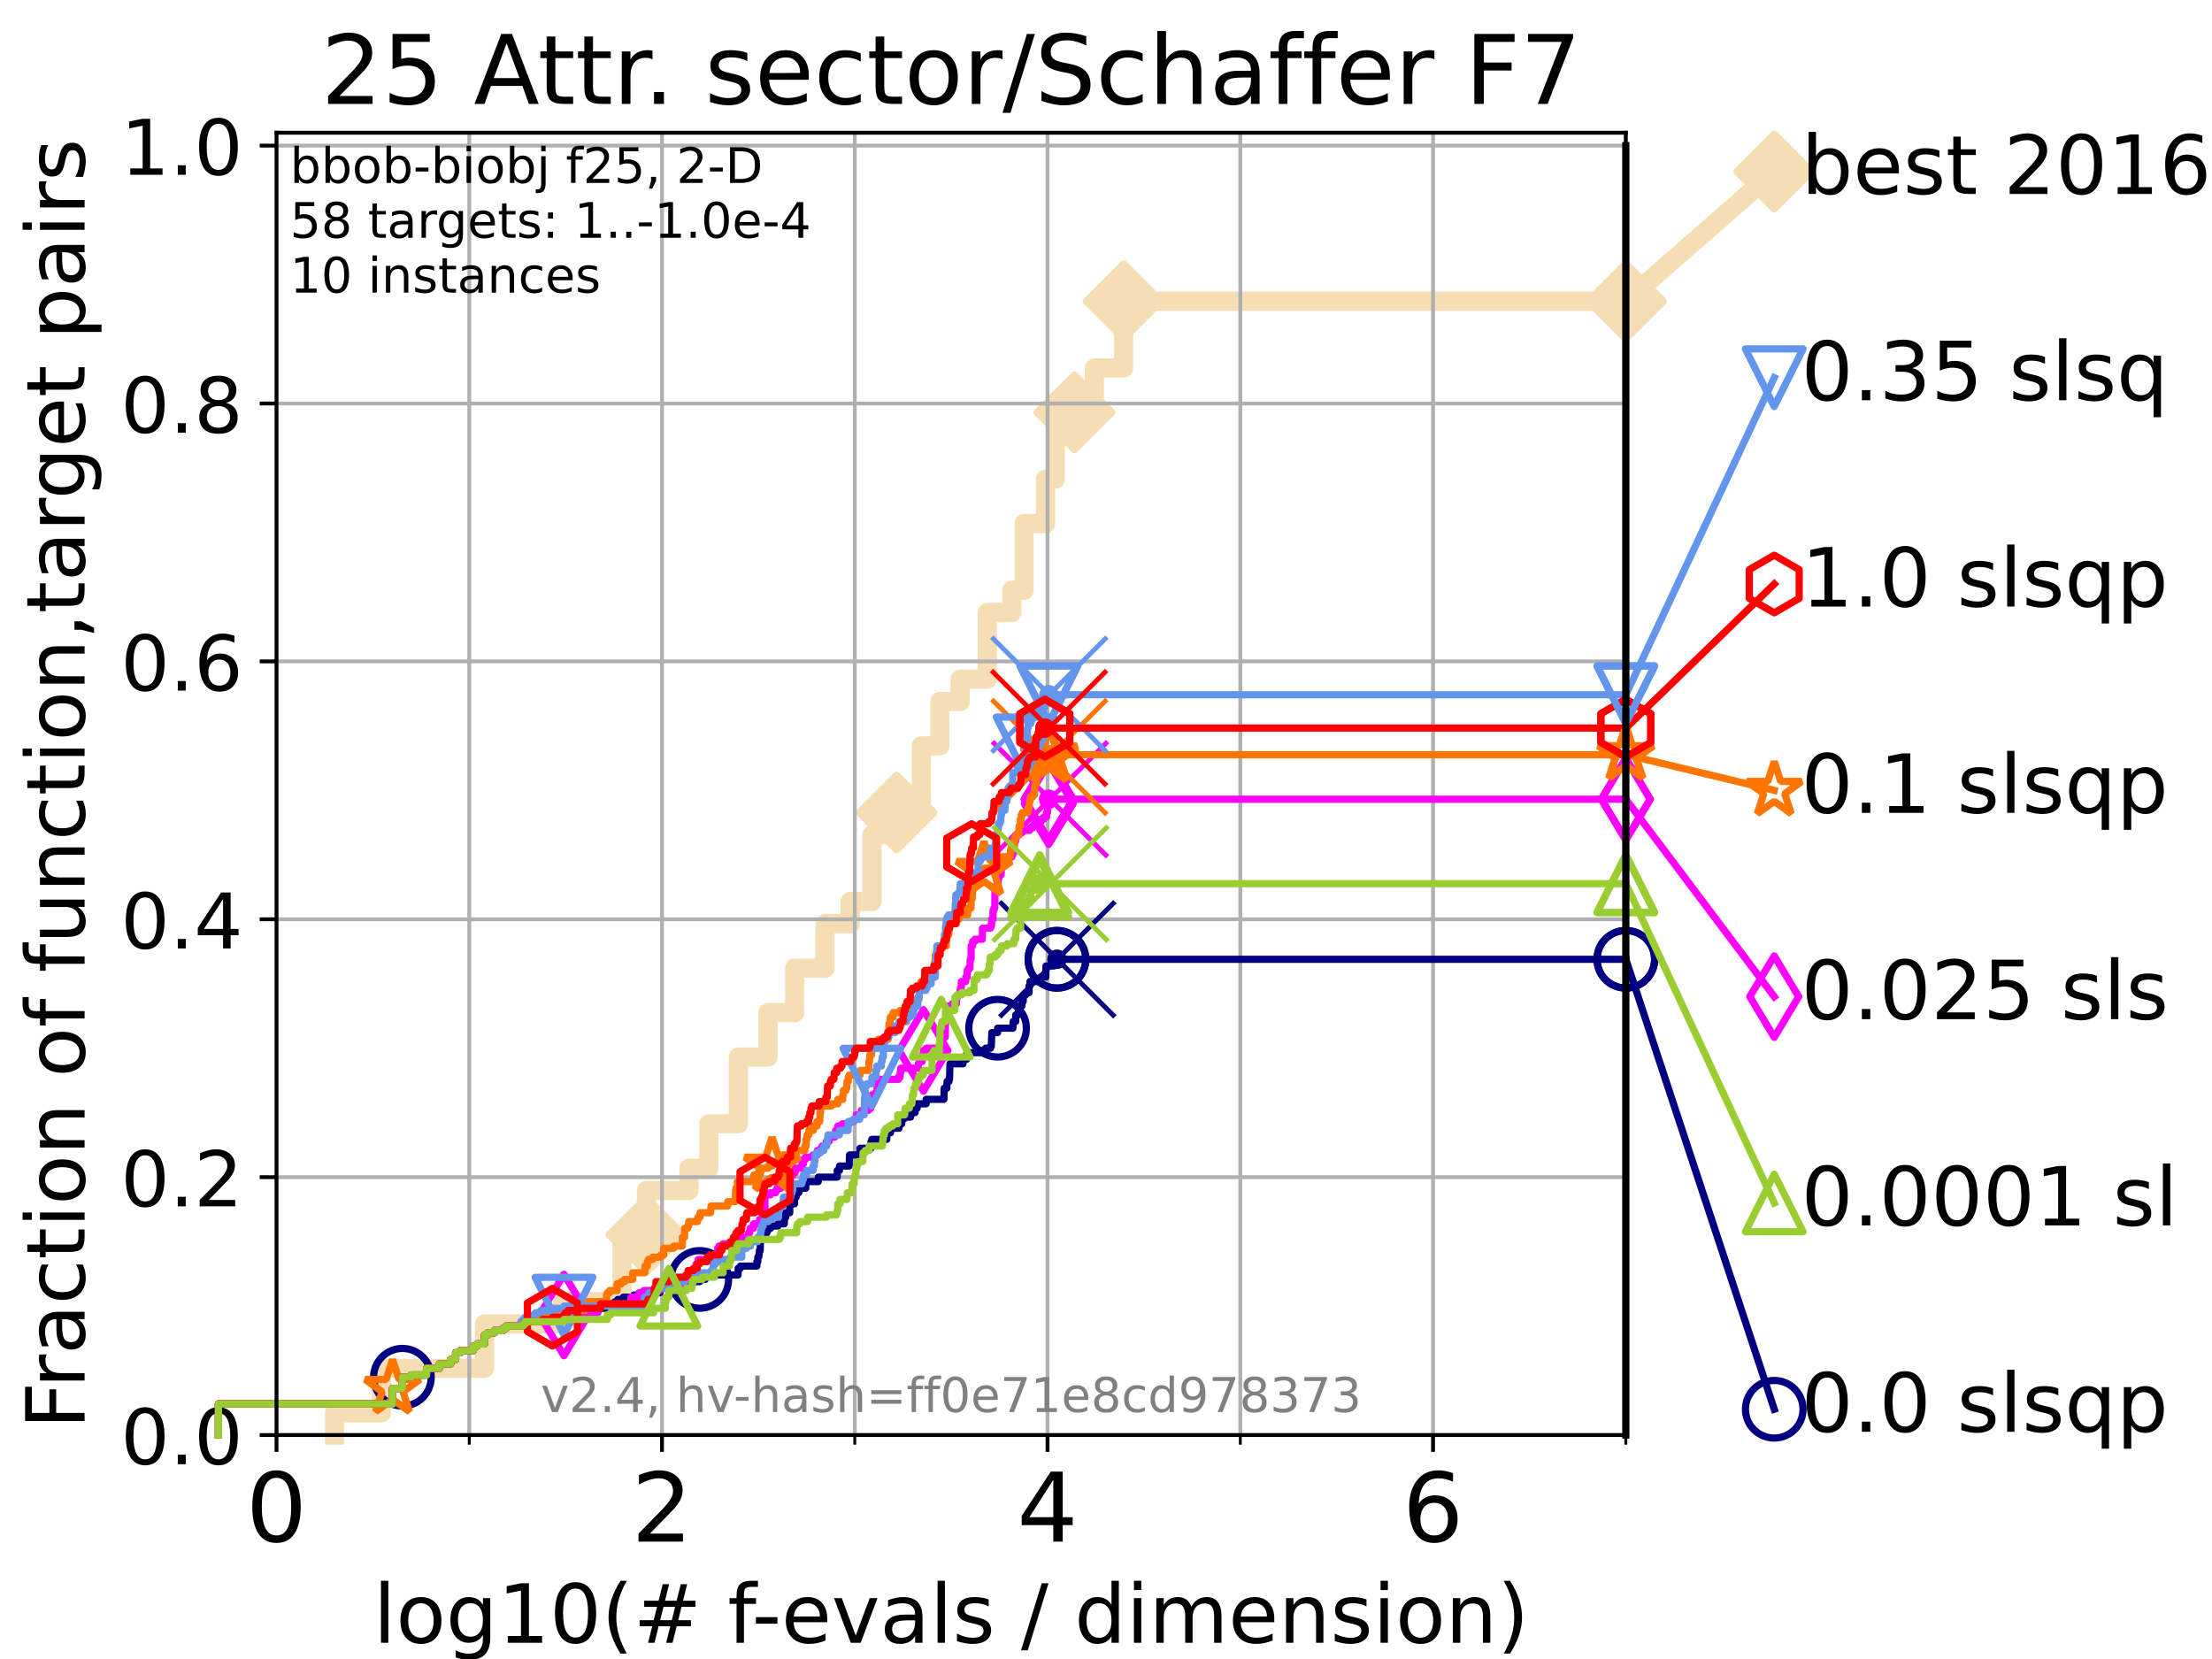 <?xml version="1.0" encoding="utf-8" standalone="no"?>
<!DOCTYPE svg PUBLIC "-//W3C//DTD SVG 1.1//EN"
  "http://www.w3.org/Graphics/SVG/1.1/DTD/svg11.dtd">
<!-- Created with matplotlib (https://matplotlib.org/) -->
<svg height="345.6pt" version="1.1" viewBox="0 0 460.8 345.6" width="460.8pt" xmlns="http://www.w3.org/2000/svg" xmlns:xlink="http://www.w3.org/1999/xlink">
 <defs>
  <style type="text/css">*{stroke-linecap:butt;stroke-linejoin:round;}</style>
 </defs>
 <g id="figure_1">
  <g id="patch_1">
   <path d="M 0 345.6 
L 460.8 345.6 
L 460.8 0 
L 0 0 
z
" style="fill:#ffffff;"/>
  </g>
  <g id="axes_1">
   <g id="patch_2">
    <path d="M 57.6 298.944 
L 338.688 298.944 
L 338.688 27.648 
L 57.6 27.648 
z
" style="fill:#ffffff;"/>
   </g>
   <g id="line2d_1">
    <path d="M 69.688 298.944 
L 69.688 294.313 
L 79.447 294.313 
L 79.447 285.05 
L 100.935 285.05 
L 100.935 275.788 
L 117.203 275.788 
L 117.203 271.157 
L 129.574 271.157 
L 129.574 257.263 
L 134.661 257.263 
L 134.661 248.001 
L 143.528 248.001 
L 143.528 243.37 
L 147.67 243.37 
L 147.67 234.107 
L 153.82 234.107 
L 153.82 220.214 
L 159.981 220.214 
L 159.981 210.951 
L 165.537 210.951 
L 165.537 201.689 
L 171.871 201.689 
L 171.871 192.426 
L 177.107 192.426 
L 177.107 187.795 
L 181.641 187.795 
L 181.641 173.901 
L 186.768 173.901 
L 186.768 169.27 
L 191.943 169.27 
L 191.943 155.377 
L 195.796 155.377 
L 195.796 146.114 
L 200.01 146.114 
L 200.01 141.483 
L 205.671 141.483 
L 205.671 127.589 
L 210.787 127.589 
L 210.787 122.958 
L 213.331 122.958 
L 213.331 109.065 
L 217.793 109.065 
L 217.793 99.802 
L 219.843 99.802 
L 219.843 90.54 
L 223.825 90.54 
L 223.825 85.909 
L 227.98 85.909 
L 227.98 76.646 
L 234.072 76.646 
L 234.072 62.753 
L 338.688 62.753 
" style="fill:none;stroke:#f5deb3;stroke-linecap:square;stroke-width:4;"/>
   </g>
   <g id="line2d_2">
    <defs>
     <path d="M 0 7.778 
L 7.778 0 
L 0 -7.778 
L -7.778 0 
z
" id="md0e5303651" style="stroke:#f5deb3;stroke-linejoin:miter;stroke-width:1.5;"/>
    </defs>
    <g>
     <use style="fill:#f5deb3;stroke:#f5deb3;stroke-linejoin:miter;stroke-width:1.5;" x="134.661" xlink:href="#md0e5303651" y="257.263"/>
     <use style="fill:#f5deb3;stroke:#f5deb3;stroke-linejoin:miter;stroke-width:1.5;" x="186.768" xlink:href="#md0e5303651" y="169.27"/>
     <use style="fill:#f5deb3;stroke:#f5deb3;stroke-linejoin:miter;stroke-width:1.5;" x="223.825" xlink:href="#md0e5303651" y="85.909"/>
     <use style="fill:#f5deb3;stroke:#f5deb3;stroke-linejoin:miter;stroke-width:1.5;" x="234.072" xlink:href="#md0e5303651" y="62.753"/>
     <use style="fill:#f5deb3;stroke:#f5deb3;stroke-linejoin:miter;stroke-width:1.5;" x="338.688" xlink:href="#md0e5303651" y="62.753"/>
    </g>
   </g>
   <g id="line2d_3">
    <path style="fill:none;stroke:#f5deb3;stroke-linecap:square;stroke-width:4;"/>
    <g/>
   </g>
   <g id="line2d_4">
    <path d="M 338.688 62.753 
L 369.608 35.706 
" style="fill:none;stroke:#f5deb3;stroke-linecap:square;stroke-width:4;"/>
    <g>
     <use style="fill:#f5deb3;stroke:#f5deb3;stroke-linejoin:miter;stroke-width:1.5;" x="338.688" xlink:href="#md0e5303651" y="62.753"/>
     <use style="fill:#f5deb3;stroke:#f5deb3;stroke-linejoin:miter;stroke-width:1.5;" x="369.608" xlink:href="#md0e5303651" y="35.706"/>
    </g>
   </g>
   <g id="matplotlib.axis_1">
    <g id="xtick_1">
     <g id="line2d_5">
      <path clip-path="url(#pc167f7d4a7)" d="M 57.6 298.944 
L 57.6 27.648 
" style="fill:none;stroke:#b0b0b0;stroke-linecap:square;stroke-width:0.8;"/>
     </g>
     <g id="line2d_6">
      <defs>
       <path d="M 0 0 
L 0 3.5 
" id="m3529cf88b0" style="stroke:#000000;stroke-width:0.8;"/>
      </defs>
      <g>
       <use style="stroke:#000000;stroke-width:0.8;" x="57.6" xlink:href="#m3529cf88b0" y="298.944"/>
      </g>
     </g>
     <g id="text_1">
      <!-- 0 -->
      <g transform="translate(51.237 321.141)scale(0.2 -0.2)">
       <defs>
        <path d="M 31.781 66.406 
Q 24.172 66.406 20.328 58.906 
Q 16.5 51.422 16.5 36.375 
Q 16.5 21.391 20.328 13.891 
Q 24.172 6.391 31.781 6.391 
Q 39.453 6.391 43.281 13.891 
Q 47.125 21.391 47.125 36.375 
Q 47.125 51.422 43.281 58.906 
Q 39.453 66.406 31.781 66.406 
z
M 31.781 74.219 
Q 44.047 74.219 50.516 64.516 
Q 56.984 54.828 56.984 36.375 
Q 56.984 17.969 50.516 8.266 
Q 44.047 -1.422 31.781 -1.422 
Q 19.531 -1.422 13.062 8.266 
Q 6.594 17.969 6.594 36.375 
Q 6.594 54.828 13.062 64.516 
Q 19.531 74.219 31.781 74.219 
z
" id="DejaVuSans-48"/>
       </defs>
       <use xlink:href="#DejaVuSans-48"/>
      </g>
     </g>
    </g>
    <g id="xtick_2">
     <g id="line2d_7">
      <path clip-path="url(#pc167f7d4a7)" d="M 137.911 298.944 
L 137.911 27.648 
" style="fill:none;stroke:#b0b0b0;stroke-linecap:square;stroke-width:0.8;"/>
     </g>
     <g id="line2d_8">
      <g>
       <use style="stroke:#000000;stroke-width:0.8;" x="137.911" xlink:href="#m3529cf88b0" y="298.944"/>
      </g>
     </g>
     <g id="text_2">
      <!-- 2 -->
      <g transform="translate(131.548 321.141)scale(0.2 -0.2)">
       <defs>
        <path d="M 19.188 8.297 
L 53.609 8.297 
L 53.609 0 
L 7.328 0 
L 7.328 8.297 
Q 12.938 14.109 22.625 23.891 
Q 32.328 33.688 34.812 36.531 
Q 39.547 41.844 41.422 45.531 
Q 43.312 49.219 43.312 52.781 
Q 43.312 58.594 39.234 62.25 
Q 35.156 65.922 28.609 65.922 
Q 23.969 65.922 18.812 64.312 
Q 13.672 62.703 7.812 59.422 
L 7.812 69.391 
Q 13.766 71.781 18.938 73 
Q 24.125 74.219 28.422 74.219 
Q 39.75 74.219 46.484 68.547 
Q 53.219 62.891 53.219 53.422 
Q 53.219 48.922 51.531 44.891 
Q 49.859 40.875 45.406 35.406 
Q 44.188 33.984 37.641 27.219 
Q 31.109 20.453 19.188 8.297 
z
" id="DejaVuSans-50"/>
       </defs>
       <use xlink:href="#DejaVuSans-50"/>
      </g>
     </g>
    </g>
    <g id="xtick_3">
     <g id="line2d_9">
      <path clip-path="url(#pc167f7d4a7)" d="M 218.222 298.944 
L 218.222 27.648 
" style="fill:none;stroke:#b0b0b0;stroke-linecap:square;stroke-width:0.8;"/>
     </g>
     <g id="line2d_10">
      <g>
       <use style="stroke:#000000;stroke-width:0.8;" x="218.222" xlink:href="#m3529cf88b0" y="298.944"/>
      </g>
     </g>
     <g id="text_3">
      <!-- 4 -->
      <g transform="translate(211.859 321.141)scale(0.2 -0.2)">
       <defs>
        <path d="M 37.797 64.312 
L 12.891 25.391 
L 37.797 25.391 
z
M 35.203 72.906 
L 47.609 72.906 
L 47.609 25.391 
L 58.016 25.391 
L 58.016 17.188 
L 47.609 17.188 
L 47.609 0 
L 37.797 0 
L 37.797 17.188 
L 4.891 17.188 
L 4.891 26.703 
z
" id="DejaVuSans-52"/>
       </defs>
       <use xlink:href="#DejaVuSans-52"/>
      </g>
     </g>
    </g>
    <g id="xtick_4">
     <g id="line2d_11">
      <path clip-path="url(#pc167f7d4a7)" d="M 298.533 298.944 
L 298.533 27.648 
" style="fill:none;stroke:#b0b0b0;stroke-linecap:square;stroke-width:0.8;"/>
     </g>
     <g id="line2d_12">
      <g>
       <use style="stroke:#000000;stroke-width:0.8;" x="298.533" xlink:href="#m3529cf88b0" y="298.944"/>
      </g>
     </g>
     <g id="text_4">
      <!-- 6 -->
      <g transform="translate(292.17 321.141)scale(0.2 -0.2)">
       <defs>
        <path d="M 33.016 40.375 
Q 26.375 40.375 22.484 35.828 
Q 18.609 31.297 18.609 23.391 
Q 18.609 15.531 22.484 10.953 
Q 26.375 6.391 33.016 6.391 
Q 39.656 6.391 43.531 10.953 
Q 47.406 15.531 47.406 23.391 
Q 47.406 31.297 43.531 35.828 
Q 39.656 40.375 33.016 40.375 
z
M 52.594 71.297 
L 52.594 62.312 
Q 48.875 64.062 45.094 64.984 
Q 41.312 65.922 37.594 65.922 
Q 27.828 65.922 22.672 59.328 
Q 17.531 52.734 16.797 39.406 
Q 19.672 43.656 24.016 45.922 
Q 28.375 48.188 33.594 48.188 
Q 44.578 48.188 50.953 41.516 
Q 57.328 34.859 57.328 23.391 
Q 57.328 12.156 50.688 5.359 
Q 44.047 -1.422 33.016 -1.422 
Q 20.359 -1.422 13.672 8.266 
Q 6.984 17.969 6.984 36.375 
Q 6.984 53.656 15.188 63.938 
Q 23.391 74.219 37.203 74.219 
Q 40.922 74.219 44.703 73.484 
Q 48.484 72.75 52.594 71.297 
z
" id="DejaVuSans-54"/>
       </defs>
       <use xlink:href="#DejaVuSans-54"/>
      </g>
     </g>
    </g>
    <g id="xtick_5">
     <g id="line2d_13">
      <path clip-path="url(#pc167f7d4a7)" d="M 97.755 298.944 
L 97.755 27.648 
" style="fill:none;stroke:#b0b0b0;stroke-linecap:square;stroke-width:0.8;"/>
     </g>
     <g id="line2d_14">
      <defs>
       <path d="M 0 0 
L 0 2 
" id="m7940993423" style="stroke:#000000;stroke-width:0.6;"/>
      </defs>
      <g>
       <use style="stroke:#000000;stroke-width:0.6;" x="97.755" xlink:href="#m7940993423" y="298.944"/>
      </g>
     </g>
    </g>
    <g id="xtick_6">
     <g id="line2d_15">
      <path clip-path="url(#pc167f7d4a7)" d="M 178.066 298.944 
L 178.066 27.648 
" style="fill:none;stroke:#b0b0b0;stroke-linecap:square;stroke-width:0.8;"/>
     </g>
     <g id="line2d_16">
      <g>
       <use style="stroke:#000000;stroke-width:0.6;" x="178.066" xlink:href="#m7940993423" y="298.944"/>
      </g>
     </g>
    </g>
    <g id="xtick_7">
     <g id="line2d_17">
      <path clip-path="url(#pc167f7d4a7)" d="M 258.377 298.944 
L 258.377 27.648 
" style="fill:none;stroke:#b0b0b0;stroke-linecap:square;stroke-width:0.8;"/>
     </g>
     <g id="line2d_18">
      <g>
       <use style="stroke:#000000;stroke-width:0.6;" x="258.377" xlink:href="#m7940993423" y="298.944"/>
      </g>
     </g>
    </g>
    <g id="xtick_8">
     <g id="line2d_19">
      <path clip-path="url(#pc167f7d4a7)" d="M 338.688 298.944 
L 338.688 27.648 
" style="fill:none;stroke:#b0b0b0;stroke-linecap:square;stroke-width:0.8;"/>
     </g>
     <g id="line2d_20">
      <g>
       <use style="stroke:#000000;stroke-width:0.6;" x="338.688" xlink:href="#m7940993423" y="298.944"/>
      </g>
     </g>
    </g>
    <g id="text_5">
     <!-- log10(# f-evals / dimension) -->
     <g transform="translate(77.764 342.218)scale(0.17 -0.17)">
      <defs>
       <path d="M 9.422 75.984 
L 18.406 75.984 
L 18.406 0 
L 9.422 0 
z
" id="DejaVuSans-108"/>
       <path d="M 30.609 48.391 
Q 23.391 48.391 19.188 42.75 
Q 14.984 37.109 14.984 27.297 
Q 14.984 17.484 19.156 11.844 
Q 23.344 6.203 30.609 6.203 
Q 37.797 6.203 41.984 11.859 
Q 46.188 17.531 46.188 27.297 
Q 46.188 37.016 41.984 42.703 
Q 37.797 48.391 30.609 48.391 
z
M 30.609 56 
Q 42.328 56 49.016 48.375 
Q 55.719 40.766 55.719 27.297 
Q 55.719 13.875 49.016 6.219 
Q 42.328 -1.422 30.609 -1.422 
Q 18.844 -1.422 12.172 6.219 
Q 5.516 13.875 5.516 27.297 
Q 5.516 40.766 12.172 48.375 
Q 18.844 56 30.609 56 
z
" id="DejaVuSans-111"/>
       <path d="M 45.406 27.984 
Q 45.406 37.75 41.375 43.109 
Q 37.359 48.484 30.078 48.484 
Q 22.859 48.484 18.828 43.109 
Q 14.797 37.75 14.797 27.984 
Q 14.797 18.266 18.828 12.891 
Q 22.859 7.516 30.078 7.516 
Q 37.359 7.516 41.375 12.891 
Q 45.406 18.266 45.406 27.984 
z
M 54.391 6.781 
Q 54.391 -7.172 48.188 -13.984 
Q 42 -20.797 29.203 -20.797 
Q 24.469 -20.797 20.266 -20.094 
Q 16.062 -19.391 12.109 -17.922 
L 12.109 -9.188 
Q 16.062 -11.328 19.922 -12.344 
Q 23.781 -13.375 27.781 -13.375 
Q 36.625 -13.375 41.016 -8.766 
Q 45.406 -4.156 45.406 5.172 
L 45.406 9.625 
Q 42.625 4.781 38.281 2.391 
Q 33.938 0 27.875 0 
Q 17.828 0 11.672 7.656 
Q 5.516 15.328 5.516 27.984 
Q 5.516 40.672 11.672 48.328 
Q 17.828 56 27.875 56 
Q 33.938 56 38.281 53.609 
Q 42.625 51.219 45.406 46.391 
L 45.406 54.688 
L 54.391 54.688 
z
" id="DejaVuSans-103"/>
       <path d="M 12.406 8.297 
L 28.516 8.297 
L 28.516 63.922 
L 10.984 60.406 
L 10.984 69.391 
L 28.422 72.906 
L 38.281 72.906 
L 38.281 8.297 
L 54.391 8.297 
L 54.391 0 
L 12.406 0 
z
" id="DejaVuSans-49"/>
       <path d="M 31 75.875 
Q 24.469 64.656 21.281 53.656 
Q 18.109 42.672 18.109 31.391 
Q 18.109 20.125 21.312 9.062 
Q 24.516 -2 31 -13.188 
L 23.188 -13.188 
Q 15.875 -1.703 12.234 9.375 
Q 8.594 20.453 8.594 31.391 
Q 8.594 42.281 12.203 53.312 
Q 15.828 64.359 23.188 75.875 
z
" id="DejaVuSans-40"/>
       <path d="M 51.125 44 
L 36.922 44 
L 32.812 27.688 
L 47.125 27.688 
z
M 43.797 71.781 
L 38.719 51.516 
L 52.984 51.516 
L 58.109 71.781 
L 65.922 71.781 
L 60.891 51.516 
L 76.125 51.516 
L 76.125 44 
L 58.984 44 
L 54.984 27.688 
L 70.516 27.688 
L 70.516 20.219 
L 53.078 20.219 
L 48 0 
L 40.188 0 
L 45.219 20.219 
L 30.906 20.219 
L 25.875 0 
L 18.016 0 
L 23.094 20.219 
L 7.719 20.219 
L 7.719 27.688 
L 24.906 27.688 
L 29 44 
L 13.281 44 
L 13.281 51.516 
L 30.906 51.516 
L 35.891 71.781 
z
" id="DejaVuSans-35"/>
       <path id="DejaVuSans-32"/>
       <path d="M 37.109 75.984 
L 37.109 68.5 
L 28.516 68.5 
Q 23.688 68.5 21.797 66.547 
Q 19.922 64.594 19.922 59.516 
L 19.922 54.688 
L 34.719 54.688 
L 34.719 47.703 
L 19.922 47.703 
L 19.922 0 
L 10.891 0 
L 10.891 47.703 
L 2.297 47.703 
L 2.297 54.688 
L 10.891 54.688 
L 10.891 58.5 
Q 10.891 67.625 15.141 71.797 
Q 19.391 75.984 28.609 75.984 
z
" id="DejaVuSans-102"/>
       <path d="M 4.891 31.391 
L 31.203 31.391 
L 31.203 23.391 
L 4.891 23.391 
z
" id="DejaVuSans-45"/>
       <path d="M 56.203 29.594 
L 56.203 25.203 
L 14.891 25.203 
Q 15.484 15.922 20.484 11.062 
Q 25.484 6.203 34.422 6.203 
Q 39.594 6.203 44.453 7.469 
Q 49.312 8.734 54.109 11.281 
L 54.109 2.781 
Q 49.266 0.734 44.188 -0.344 
Q 39.109 -1.422 33.891 -1.422 
Q 20.797 -1.422 13.156 6.188 
Q 5.516 13.812 5.516 26.812 
Q 5.516 40.234 12.766 48.109 
Q 20.016 56 32.328 56 
Q 43.359 56 49.781 48.891 
Q 56.203 41.797 56.203 29.594 
z
M 47.219 32.234 
Q 47.125 39.594 43.094 43.984 
Q 39.062 48.391 32.422 48.391 
Q 24.906 48.391 20.391 44.141 
Q 15.875 39.891 15.188 32.172 
z
" id="DejaVuSans-101"/>
       <path d="M 2.984 54.688 
L 12.5 54.688 
L 29.594 8.797 
L 46.688 54.688 
L 56.203 54.688 
L 35.688 0 
L 23.484 0 
z
" id="DejaVuSans-118"/>
       <path d="M 34.281 27.484 
Q 23.391 27.484 19.188 25 
Q 14.984 22.516 14.984 16.5 
Q 14.984 11.719 18.141 8.906 
Q 21.297 6.109 26.703 6.109 
Q 34.188 6.109 38.703 11.406 
Q 43.219 16.703 43.219 25.484 
L 43.219 27.484 
z
M 52.203 31.203 
L 52.203 0 
L 43.219 0 
L 43.219 8.297 
Q 40.141 3.328 35.547 0.953 
Q 30.953 -1.422 24.312 -1.422 
Q 15.922 -1.422 10.953 3.297 
Q 6 8.016 6 15.922 
Q 6 25.141 12.172 29.828 
Q 18.359 34.516 30.609 34.516 
L 43.219 34.516 
L 43.219 35.406 
Q 43.219 41.609 39.141 45 
Q 35.062 48.391 27.688 48.391 
Q 23 48.391 18.547 47.266 
Q 14.109 46.141 10.016 43.891 
L 10.016 52.203 
Q 14.938 54.109 19.578 55.047 
Q 24.219 56 28.609 56 
Q 40.484 56 46.344 49.844 
Q 52.203 43.703 52.203 31.203 
z
" id="DejaVuSans-97"/>
       <path d="M 44.281 53.078 
L 44.281 44.578 
Q 40.484 46.531 36.375 47.5 
Q 32.281 48.484 27.875 48.484 
Q 21.188 48.484 17.844 46.438 
Q 14.5 44.391 14.5 40.281 
Q 14.5 37.156 16.891 35.375 
Q 19.281 33.594 26.516 31.984 
L 29.594 31.297 
Q 39.156 29.25 43.188 25.516 
Q 47.219 21.781 47.219 15.094 
Q 47.219 7.469 41.188 3.016 
Q 35.156 -1.422 24.609 -1.422 
Q 20.219 -1.422 15.453 -0.562 
Q 10.688 0.297 5.422 2 
L 5.422 11.281 
Q 10.406 8.688 15.234 7.391 
Q 20.062 6.109 24.812 6.109 
Q 31.156 6.109 34.562 8.281 
Q 37.984 10.453 37.984 14.406 
Q 37.984 18.062 35.516 20.016 
Q 33.062 21.969 24.703 23.781 
L 21.578 24.516 
Q 13.234 26.266 9.516 29.906 
Q 5.812 33.547 5.812 39.891 
Q 5.812 47.609 11.281 51.797 
Q 16.75 56 26.812 56 
Q 31.781 56 36.172 55.266 
Q 40.578 54.547 44.281 53.078 
z
" id="DejaVuSans-115"/>
       <path d="M 25.391 72.906 
L 33.688 72.906 
L 8.297 -9.281 
L 0 -9.281 
z
" id="DejaVuSans-47"/>
       <path d="M 45.406 46.391 
L 45.406 75.984 
L 54.391 75.984 
L 54.391 0 
L 45.406 0 
L 45.406 8.203 
Q 42.578 3.328 38.25 0.953 
Q 33.938 -1.422 27.875 -1.422 
Q 17.969 -1.422 11.734 6.484 
Q 5.516 14.406 5.516 27.297 
Q 5.516 40.188 11.734 48.094 
Q 17.969 56 27.875 56 
Q 33.938 56 38.25 53.625 
Q 42.578 51.266 45.406 46.391 
z
M 14.797 27.297 
Q 14.797 17.391 18.875 11.75 
Q 22.953 6.109 30.078 6.109 
Q 37.203 6.109 41.297 11.75 
Q 45.406 17.391 45.406 27.297 
Q 45.406 37.203 41.297 42.844 
Q 37.203 48.484 30.078 48.484 
Q 22.953 48.484 18.875 42.844 
Q 14.797 37.203 14.797 27.297 
z
" id="DejaVuSans-100"/>
       <path d="M 9.422 54.688 
L 18.406 54.688 
L 18.406 0 
L 9.422 0 
z
M 9.422 75.984 
L 18.406 75.984 
L 18.406 64.594 
L 9.422 64.594 
z
" id="DejaVuSans-105"/>
       <path d="M 52 44.188 
Q 55.375 50.25 60.062 53.125 
Q 64.75 56 71.094 56 
Q 79.641 56 84.281 50.016 
Q 88.922 44.047 88.922 33.016 
L 88.922 0 
L 79.891 0 
L 79.891 32.719 
Q 79.891 40.578 77.094 44.375 
Q 74.312 48.188 68.609 48.188 
Q 61.625 48.188 57.562 43.547 
Q 53.516 38.922 53.516 30.906 
L 53.516 0 
L 44.484 0 
L 44.484 32.719 
Q 44.484 40.625 41.703 44.406 
Q 38.922 48.188 33.109 48.188 
Q 26.219 48.188 22.156 43.531 
Q 18.109 38.875 18.109 30.906 
L 18.109 0 
L 9.078 0 
L 9.078 54.688 
L 18.109 54.688 
L 18.109 46.188 
Q 21.188 51.219 25.484 53.609 
Q 29.781 56 35.688 56 
Q 41.656 56 45.828 52.969 
Q 50 49.953 52 44.188 
z
" id="DejaVuSans-109"/>
       <path d="M 54.891 33.016 
L 54.891 0 
L 45.906 0 
L 45.906 32.719 
Q 45.906 40.484 42.875 44.328 
Q 39.844 48.188 33.797 48.188 
Q 26.516 48.188 22.312 43.547 
Q 18.109 38.922 18.109 30.906 
L 18.109 0 
L 9.078 0 
L 9.078 54.688 
L 18.109 54.688 
L 18.109 46.188 
Q 21.344 51.125 25.703 53.562 
Q 30.078 56 35.797 56 
Q 45.219 56 50.047 50.172 
Q 54.891 44.344 54.891 33.016 
z
" id="DejaVuSans-110"/>
       <path d="M 8.016 75.875 
L 15.828 75.875 
Q 23.141 64.359 26.781 53.312 
Q 30.422 42.281 30.422 31.391 
Q 30.422 20.453 26.781 9.375 
Q 23.141 -1.703 15.828 -13.188 
L 8.016 -13.188 
Q 14.5 -2 17.703 9.062 
Q 20.906 20.125 20.906 31.391 
Q 20.906 42.672 17.703 53.656 
Q 14.5 64.656 8.016 75.875 
z
" id="DejaVuSans-41"/>
      </defs>
      <use xlink:href="#DejaVuSans-108"/>
      <use x="27.783" xlink:href="#DejaVuSans-111"/>
      <use x="88.965" xlink:href="#DejaVuSans-103"/>
      <use x="152.441" xlink:href="#DejaVuSans-49"/>
      <use x="216.064" xlink:href="#DejaVuSans-48"/>
      <use x="279.688" xlink:href="#DejaVuSans-40"/>
      <use x="318.701" xlink:href="#DejaVuSans-35"/>
      <use x="402.49" xlink:href="#DejaVuSans-32"/>
      <use x="434.277" xlink:href="#DejaVuSans-102"/>
      <use x="463.982" xlink:href="#DejaVuSans-45"/>
      <use x="500.066" xlink:href="#DejaVuSans-101"/>
      <use x="561.59" xlink:href="#DejaVuSans-118"/>
      <use x="620.77" xlink:href="#DejaVuSans-97"/>
      <use x="682.049" xlink:href="#DejaVuSans-108"/>
      <use x="709.832" xlink:href="#DejaVuSans-115"/>
      <use x="761.932" xlink:href="#DejaVuSans-32"/>
      <use x="793.719" xlink:href="#DejaVuSans-47"/>
      <use x="827.41" xlink:href="#DejaVuSans-32"/>
      <use x="859.197" xlink:href="#DejaVuSans-100"/>
      <use x="922.674" xlink:href="#DejaVuSans-105"/>
      <use x="950.457" xlink:href="#DejaVuSans-109"/>
      <use x="1047.869" xlink:href="#DejaVuSans-101"/>
      <use x="1109.393" xlink:href="#DejaVuSans-110"/>
      <use x="1172.771" xlink:href="#DejaVuSans-115"/>
      <use x="1224.871" xlink:href="#DejaVuSans-105"/>
      <use x="1252.654" xlink:href="#DejaVuSans-111"/>
      <use x="1313.836" xlink:href="#DejaVuSans-110"/>
      <use x="1377.215" xlink:href="#DejaVuSans-41"/>
     </g>
    </g>
   </g>
   <g id="matplotlib.axis_2">
    <g id="ytick_1">
     <g id="line2d_21">
      <path clip-path="url(#pc167f7d4a7)" d="M 57.6 298.944 
L 338.688 298.944 
" style="fill:none;stroke:#b0b0b0;stroke-linecap:square;stroke-width:0.8;"/>
     </g>
     <g id="line2d_22">
      <defs>
       <path d="M 0 0 
L -3.5 0 
" id="ma977be83a3" style="stroke:#000000;stroke-width:0.8;"/>
      </defs>
      <g>
       <use style="stroke:#000000;stroke-width:0.8;" x="57.6" xlink:href="#ma977be83a3" y="298.944"/>
      </g>
     </g>
     <g id="text_6">
      <!-- 0.0 -->
      <g transform="translate(25.155 305.023)scale(0.16 -0.16)">
       <defs>
        <path d="M 10.688 12.406 
L 21 12.406 
L 21 0 
L 10.688 0 
z
" id="DejaVuSans-46"/>
       </defs>
       <use xlink:href="#DejaVuSans-48"/>
       <use x="63.623" xlink:href="#DejaVuSans-46"/>
       <use x="95.41" xlink:href="#DejaVuSans-48"/>
      </g>
     </g>
    </g>
    <g id="ytick_2">
     <g id="line2d_23">
      <path clip-path="url(#pc167f7d4a7)" d="M 57.6 245.222 
L 338.688 245.222 
" style="fill:none;stroke:#b0b0b0;stroke-linecap:square;stroke-width:0.8;"/>
     </g>
     <g id="line2d_24">
      <g>
       <use style="stroke:#000000;stroke-width:0.8;" x="57.6" xlink:href="#ma977be83a3" y="245.222"/>
      </g>
     </g>
     <g id="text_7">
      <!-- 0.2 -->
      <g transform="translate(25.155 251.301)scale(0.16 -0.16)">
       <use xlink:href="#DejaVuSans-48"/>
       <use x="63.623" xlink:href="#DejaVuSans-46"/>
       <use x="95.41" xlink:href="#DejaVuSans-50"/>
      </g>
     </g>
    </g>
    <g id="ytick_3">
     <g id="line2d_25">
      <path clip-path="url(#pc167f7d4a7)" d="M 57.6 191.5 
L 338.688 191.5 
" style="fill:none;stroke:#b0b0b0;stroke-linecap:square;stroke-width:0.8;"/>
     </g>
     <g id="line2d_26">
      <g>
       <use style="stroke:#000000;stroke-width:0.8;" x="57.6" xlink:href="#ma977be83a3" y="191.5"/>
      </g>
     </g>
     <g id="text_8">
      <!-- 0.4 -->
      <g transform="translate(25.155 197.579)scale(0.16 -0.16)">
       <use xlink:href="#DejaVuSans-48"/>
       <use x="63.623" xlink:href="#DejaVuSans-46"/>
       <use x="95.41" xlink:href="#DejaVuSans-52"/>
      </g>
     </g>
    </g>
    <g id="ytick_4">
     <g id="line2d_27">
      <path clip-path="url(#pc167f7d4a7)" d="M 57.6 137.778 
L 338.688 137.778 
" style="fill:none;stroke:#b0b0b0;stroke-linecap:square;stroke-width:0.8;"/>
     </g>
     <g id="line2d_28">
      <g>
       <use style="stroke:#000000;stroke-width:0.8;" x="57.6" xlink:href="#ma977be83a3" y="137.778"/>
      </g>
     </g>
     <g id="text_9">
      <!-- 0.6 -->
      <g transform="translate(25.155 143.857)scale(0.16 -0.16)">
       <use xlink:href="#DejaVuSans-48"/>
       <use x="63.623" xlink:href="#DejaVuSans-46"/>
       <use x="95.41" xlink:href="#DejaVuSans-54"/>
      </g>
     </g>
    </g>
    <g id="ytick_5">
     <g id="line2d_29">
      <path clip-path="url(#pc167f7d4a7)" d="M 57.6 84.056 
L 338.688 84.056 
" style="fill:none;stroke:#b0b0b0;stroke-linecap:square;stroke-width:0.8;"/>
     </g>
     <g id="line2d_30">
      <g>
       <use style="stroke:#000000;stroke-width:0.8;" x="57.6" xlink:href="#ma977be83a3" y="84.056"/>
      </g>
     </g>
     <g id="text_10">
      <!-- 0.8 -->
      <g transform="translate(25.155 90.135)scale(0.16 -0.16)">
       <defs>
        <path d="M 31.781 34.625 
Q 24.75 34.625 20.719 30.859 
Q 16.703 27.094 16.703 20.516 
Q 16.703 13.922 20.719 10.156 
Q 24.75 6.391 31.781 6.391 
Q 38.812 6.391 42.859 10.172 
Q 46.922 13.969 46.922 20.516 
Q 46.922 27.094 42.891 30.859 
Q 38.875 34.625 31.781 34.625 
z
M 21.922 38.812 
Q 15.578 40.375 12.031 44.719 
Q 8.5 49.078 8.5 55.328 
Q 8.5 64.062 14.719 69.141 
Q 20.953 74.219 31.781 74.219 
Q 42.672 74.219 48.875 69.141 
Q 55.078 64.062 55.078 55.328 
Q 55.078 49.078 51.531 44.719 
Q 48 40.375 41.703 38.812 
Q 48.828 37.156 52.797 32.312 
Q 56.781 27.484 56.781 20.516 
Q 56.781 9.906 50.312 4.234 
Q 43.844 -1.422 31.781 -1.422 
Q 19.734 -1.422 13.25 4.234 
Q 6.781 9.906 6.781 20.516 
Q 6.781 27.484 10.781 32.312 
Q 14.797 37.156 21.922 38.812 
z
M 18.312 54.391 
Q 18.312 48.734 21.844 45.562 
Q 25.391 42.391 31.781 42.391 
Q 38.141 42.391 41.719 45.562 
Q 45.312 48.734 45.312 54.391 
Q 45.312 60.062 41.719 63.234 
Q 38.141 66.406 31.781 66.406 
Q 25.391 66.406 21.844 63.234 
Q 18.312 60.062 18.312 54.391 
z
" id="DejaVuSans-56"/>
       </defs>
       <use xlink:href="#DejaVuSans-48"/>
       <use x="63.623" xlink:href="#DejaVuSans-46"/>
       <use x="95.41" xlink:href="#DejaVuSans-56"/>
      </g>
     </g>
    </g>
    <g id="ytick_6">
     <g id="line2d_31">
      <path clip-path="url(#pc167f7d4a7)" d="M 57.6 30.334 
L 338.688 30.334 
" style="fill:none;stroke:#b0b0b0;stroke-linecap:square;stroke-width:0.8;"/>
     </g>
     <g id="line2d_32">
      <g>
       <use style="stroke:#000000;stroke-width:0.8;" x="57.6" xlink:href="#ma977be83a3" y="30.334"/>
      </g>
     </g>
     <g id="text_11">
      <!-- 1.0 -->
      <g transform="translate(25.155 36.413)scale(0.16 -0.16)">
       <use xlink:href="#DejaVuSans-49"/>
       <use x="63.623" xlink:href="#DejaVuSans-46"/>
       <use x="95.41" xlink:href="#DejaVuSans-48"/>
      </g>
     </g>
    </g>
    <g id="text_12">
     <!-- Fraction of function,target pairs -->
     <g transform="translate(17.62 297.681)rotate(-90)scale(0.17 -0.17)">
      <defs>
       <path d="M 9.812 72.906 
L 51.703 72.906 
L 51.703 64.594 
L 19.672 64.594 
L 19.672 43.109 
L 48.578 43.109 
L 48.578 34.812 
L 19.672 34.812 
L 19.672 0 
L 9.812 0 
z
" id="DejaVuSans-70"/>
       <path d="M 41.109 46.297 
Q 39.594 47.172 37.812 47.578 
Q 36.031 48 33.891 48 
Q 26.266 48 22.188 43.047 
Q 18.109 38.094 18.109 28.812 
L 18.109 0 
L 9.078 0 
L 9.078 54.688 
L 18.109 54.688 
L 18.109 46.188 
Q 20.953 51.172 25.484 53.578 
Q 30.031 56 36.531 56 
Q 37.453 56 38.578 55.875 
Q 39.703 55.766 41.062 55.516 
z
" id="DejaVuSans-114"/>
       <path d="M 48.781 52.594 
L 48.781 44.188 
Q 44.969 46.297 41.141 47.344 
Q 37.312 48.391 33.406 48.391 
Q 24.656 48.391 19.812 42.844 
Q 14.984 37.312 14.984 27.297 
Q 14.984 17.281 19.812 11.734 
Q 24.656 6.203 33.406 6.203 
Q 37.312 6.203 41.141 7.25 
Q 44.969 8.297 48.781 10.406 
L 48.781 2.094 
Q 45.016 0.344 40.984 -0.531 
Q 36.969 -1.422 32.422 -1.422 
Q 20.062 -1.422 12.781 6.344 
Q 5.516 14.109 5.516 27.297 
Q 5.516 40.672 12.859 48.328 
Q 20.219 56 33.016 56 
Q 37.156 56 41.109 55.141 
Q 45.062 54.297 48.781 52.594 
z
" id="DejaVuSans-99"/>
       <path d="M 18.312 70.219 
L 18.312 54.688 
L 36.812 54.688 
L 36.812 47.703 
L 18.312 47.703 
L 18.312 18.016 
Q 18.312 11.328 20.141 9.422 
Q 21.969 7.516 27.594 7.516 
L 36.812 7.516 
L 36.812 0 
L 27.594 0 
Q 17.188 0 13.234 3.875 
Q 9.281 7.766 9.281 18.016 
L 9.281 47.703 
L 2.688 47.703 
L 2.688 54.688 
L 9.281 54.688 
L 9.281 70.219 
z
" id="DejaVuSans-116"/>
       <path d="M 8.5 21.578 
L 8.5 54.688 
L 17.484 54.688 
L 17.484 21.922 
Q 17.484 14.156 20.5 10.266 
Q 23.531 6.391 29.594 6.391 
Q 36.859 6.391 41.078 11.031 
Q 45.312 15.672 45.312 23.688 
L 45.312 54.688 
L 54.297 54.688 
L 54.297 0 
L 45.312 0 
L 45.312 8.406 
Q 42.047 3.422 37.719 1 
Q 33.406 -1.422 27.688 -1.422 
Q 18.266 -1.422 13.375 4.438 
Q 8.5 10.297 8.5 21.578 
z
M 31.109 56 
z
" id="DejaVuSans-117"/>
       <path d="M 11.719 12.406 
L 22.016 12.406 
L 22.016 4 
L 14.016 -11.625 
L 7.719 -11.625 
L 11.719 4 
z
" id="DejaVuSans-44"/>
       <path d="M 18.109 8.203 
L 18.109 -20.797 
L 9.078 -20.797 
L 9.078 54.688 
L 18.109 54.688 
L 18.109 46.391 
Q 20.953 51.266 25.266 53.625 
Q 29.594 56 35.594 56 
Q 45.562 56 51.781 48.094 
Q 58.016 40.188 58.016 27.297 
Q 58.016 14.406 51.781 6.484 
Q 45.562 -1.422 35.594 -1.422 
Q 29.594 -1.422 25.266 0.953 
Q 20.953 3.328 18.109 8.203 
z
M 48.688 27.297 
Q 48.688 37.203 44.609 42.844 
Q 40.531 48.484 33.406 48.484 
Q 26.266 48.484 22.188 42.844 
Q 18.109 37.203 18.109 27.297 
Q 18.109 17.391 22.188 11.75 
Q 26.266 6.109 33.406 6.109 
Q 40.531 6.109 44.609 11.75 
Q 48.688 17.391 48.688 27.297 
z
" id="DejaVuSans-112"/>
      </defs>
      <use xlink:href="#DejaVuSans-70"/>
      <use x="50.27" xlink:href="#DejaVuSans-114"/>
      <use x="91.383" xlink:href="#DejaVuSans-97"/>
      <use x="152.662" xlink:href="#DejaVuSans-99"/>
      <use x="207.643" xlink:href="#DejaVuSans-116"/>
      <use x="246.852" xlink:href="#DejaVuSans-105"/>
      <use x="274.635" xlink:href="#DejaVuSans-111"/>
      <use x="335.816" xlink:href="#DejaVuSans-110"/>
      <use x="399.195" xlink:href="#DejaVuSans-32"/>
      <use x="430.982" xlink:href="#DejaVuSans-111"/>
      <use x="492.164" xlink:href="#DejaVuSans-102"/>
      <use x="527.369" xlink:href="#DejaVuSans-32"/>
      <use x="559.156" xlink:href="#DejaVuSans-102"/>
      <use x="594.361" xlink:href="#DejaVuSans-117"/>
      <use x="657.74" xlink:href="#DejaVuSans-110"/>
      <use x="721.119" xlink:href="#DejaVuSans-99"/>
      <use x="776.1" xlink:href="#DejaVuSans-116"/>
      <use x="815.309" xlink:href="#DejaVuSans-105"/>
      <use x="843.092" xlink:href="#DejaVuSans-111"/>
      <use x="904.273" xlink:href="#DejaVuSans-110"/>
      <use x="967.652" xlink:href="#DejaVuSans-44"/>
      <use x="999.439" xlink:href="#DejaVuSans-116"/>
      <use x="1038.648" xlink:href="#DejaVuSans-97"/>
      <use x="1099.928" xlink:href="#DejaVuSans-114"/>
      <use x="1139.291" xlink:href="#DejaVuSans-103"/>
      <use x="1202.768" xlink:href="#DejaVuSans-101"/>
      <use x="1264.291" xlink:href="#DejaVuSans-116"/>
      <use x="1303.5" xlink:href="#DejaVuSans-32"/>
      <use x="1335.287" xlink:href="#DejaVuSans-112"/>
      <use x="1398.764" xlink:href="#DejaVuSans-97"/>
      <use x="1460.043" xlink:href="#DejaVuSans-105"/>
      <use x="1487.826" xlink:href="#DejaVuSans-114"/>
      <use x="1528.939" xlink:href="#DejaVuSans-115"/>
     </g>
    </g>
   </g>
   <g id="line2d_33">
    <defs>
     <path d="M 0 1.5 
C 0.398 1.5 0.779 1.342 1.061 1.061 
C 1.342 0.779 1.5 0.398 1.5 0 
C 1.5 -0.398 1.342 -0.779 1.061 -1.061 
C 0.779 -1.342 0.398 -1.5 0 -1.5 
C -0.398 -1.5 -0.779 -1.342 -1.061 -1.061 
C -1.342 -0.779 -1.5 -0.398 -1.5 0 
C -1.5 0.398 -1.342 0.779 -1.061 1.061 
C -0.779 1.342 -0.398 1.5 0 1.5 
z
" id="m7aa1a59465" style="stroke:#f5deb3;"/>
    </defs>
    <g>
     <use style="fill:#f5deb3;stroke:#f5deb3;" x="234.072" xlink:href="#m7aa1a59465" y="62.753"/>
     <use style="fill:#f5deb3;stroke:#f5deb3;" x="234.072" xlink:href="#m7aa1a59465" y="62.753"/>
    </g>
   </g>
   <g id="line2d_34">
    <defs>
     <path d="M 0 1.5 
C 0.398 1.5 0.779 1.342 1.061 1.061 
C 1.342 0.779 1.5 0.398 1.5 0 
C 1.5 -0.398 1.342 -0.779 1.061 -1.061 
C 0.779 -1.342 0.398 -1.5 0 -1.5 
C -0.398 -1.5 -0.779 -1.342 -1.061 -1.061 
C -1.342 -0.779 -1.5 -0.398 -1.5 0 
C -1.5 0.398 -1.342 0.779 -1.061 1.061 
C -0.779 1.342 -0.398 1.5 0 1.5 
z
" id="m7417afe7a0" style="stroke:#000080;"/>
    </defs>
    <g>
     <use style="fill:#000080;stroke:#000080;" x="220.183" xlink:href="#m7417afe7a0" y="199.836"/>
     <use style="fill:#000080;stroke:#000080;" x="220.183" xlink:href="#m7417afe7a0" y="199.836"/>
    </g>
   </g>
   <g id="line2d_35">
    <path d="M 45.512 298.944 
L 45.512 292.46 
L 81.776 292.46 
L 81.776 289.218 
L 83.83 289.218 
L 83.83 286.903 
L 85.667 286.903 
L 85.667 286.44 
L 88.847 286.44 
L 88.847 285.05 
L 91.535 285.05 
L 91.535 284.124 
L 93.864 284.124 
L 93.864 283.198 
L 94.921 283.198 
L 94.921 281.809 
L 95.918 281.809 
L 95.918 281.345 
L 98.606 281.345 
L 98.606 280.419 
L 99.418 280.419 
L 99.418 279.956 
L 100.935 279.956 
L 100.935 278.104 
L 101.647 278.104 
L 101.647 277.64 
L 102.989 277.64 
L 102.989 277.177 
L 104.826 277.177 
L 104.826 276.714 
L 105.398 276.714 
L 105.398 276.251 
L 108.949 276.251 
L 108.949 275.788 
L 109.402 275.788 
L 109.402 275.325 
L 113.735 275.325 
L 113.735 274.862 
L 114.08 274.862 
L 114.08 273.935 
L 117.486 273.935 
L 117.486 273.472 
L 124.178 273.472 
L 124.178 272.546 
L 126.168 272.546 
L 126.168 271.62 
L 128.108 271.62 
L 128.108 271.157 
L 128.709 271.157 
L 128.709 270.694 
L 129.853 270.694 
L 129.853 270.231 
L 132.06 270.231 
L 132.06 269.767 
L 135.582 269.767 
L 135.582 269.304 
L 137.469 269.304 
L 137.469 268.378 
L 139.573 268.378 
L 139.573 267.915 
L 144.026 267.915 
L 144.026 266.989 
L 145.777 266.989 
L 145.777 266.526 
L 146.906 266.526 
L 146.906 266.062 
L 147.113 266.062 
L 147.113 265.599 
L 153.75 265.599 
L 153.785 264.21 
L 154.236 264.21 
L 154.236 263.747 
L 157.67 263.747 
L 157.67 262.821 
L 157.865 262.821 
L 157.865 261.894 
L 158.059 261.894 
L 158.168 260.968 
L 158.195 260.968 
L 158.195 260.505 
L 158.358 260.505 
L 158.466 257.263 
L 159.482 257.263 
L 159.482 256.8 
L 159.758 256.8 
L 159.758 256.337 
L 159.981 256.337 
L 159.981 255.874 
L 160.538 255.874 
L 160.538 255.411 
L 162.043 255.411 
L 162.043 254.948 
L 163.368 254.948 
L 163.469 253.558 
L 163.689 253.558 
L 163.689 252.632 
L 164.524 252.632 
L 164.524 251.243 
L 164.656 251.243 
L 164.656 250.779 
L 165.519 250.779 
L 165.519 249.39 
L 165.856 249.39 
L 165.943 248.464 
L 166.409 248.464 
L 166.409 247.538 
L 167.845 247.538 
L 167.845 246.611 
L 167.97 246.611 
L 167.97 246.148 
L 170.46 246.148 
L 170.473 245.222 
L 174.402 245.222 
L 174.413 243.833 
L 174.88 243.833 
L 174.88 242.906 
L 176.885 242.906 
L 176.978 240.591 
L 179.156 240.591 
L 179.156 239.201 
L 181.448 239.201 
L 181.448 237.812 
L 181.613 237.812 
L 181.613 237.349 
L 184.732 237.349 
L 184.779 235.96 
L 185.517 235.96 
L 185.517 235.033 
L 187.284 235.033 
L 187.284 234.107 
L 187.836 234.107 
L 187.836 233.181 
L 188.234 233.181 
L 188.234 232.718 
L 189.686 232.718 
L 189.686 231.792 
L 190.619 231.792 
L 190.619 230.865 
L 191.063 230.865 
L 191.063 229.939 
L 192.937 229.939 
L 192.937 229.013 
L 196.631 229.013 
L 196.697 226.697 
L 197.249 226.697 
L 197.278 225.308 
L 197.684 225.308 
L 197.684 224.845 
L 197.803 224.845 
L 197.895 221.603 
L 200.612 221.603 
L 200.612 220.677 
L 201.357 220.677 
L 201.428 219.287 
L 204.378 219.287 
L 204.378 218.824 
L 205.311 218.824 
L 205.311 218.361 
L 206.352 218.361 
L 206.352 217.898 
L 206.515 217.898 
L 206.61 215.119 
L 207.812 215.119 
L 207.812 214.193 
L 211.01 214.193 
L 211.06 212.804 
L 211.588 212.804 
L 211.598 211.414 
L 212.128 211.414 
L 212.159 210.488 
L 212.307 210.488 
L 212.307 209.562 
L 212.892 209.562 
L 212.922 208.635 
L 213.148 208.635 
L 213.177 207.246 
L 213.669 207.246 
L 213.669 206.783 
L 214.373 206.783 
L 214.373 205.394 
L 214.559 205.394 
L 214.566 204.467 
L 216.747 204.467 
L 216.766 203.541 
L 217.859 203.541 
L 217.896 201.226 
L 219.578 201.226 
L 219.578 200.299 
L 220.183 200.299 
L 220.183 199.836 
L 338.688 199.836 
L 338.688 199.836 
" style="fill:none;stroke:#000080;stroke-linecap:square;stroke-width:1.5;"/>
   </g>
   <g id="line2d_36">
    <defs>
     <path d="M 0 6 
C 1.591 6 3.117 5.368 4.243 4.243 
C 5.368 3.117 6 1.591 6 0 
C 6 -1.591 5.368 -3.117 4.243 -4.243 
C 3.117 -5.368 1.591 -6 0 -6 
C -1.591 -6 -3.117 -5.368 -4.243 -4.243 
C -5.368 -3.117 -6 -1.591 -6 0 
C -6 1.591 -5.368 3.117 -4.243 4.243 
C -3.117 5.368 -1.591 6 0 6 
z
" id="m0a78c8c216" style="stroke:#000080;stroke-width:1.5;"/>
    </defs>
    <g>
     <use style="fill-opacity:0;stroke:#000080;stroke-width:1.5;" x="83.83" xlink:href="#m0a78c8c216" y="286.903"/>
     <use style="fill-opacity:0;stroke:#000080;stroke-width:1.5;" x="145.777" xlink:href="#m0a78c8c216" y="266.526"/>
     <use style="fill-opacity:0;stroke:#000080;stroke-width:1.5;" x="207.812" xlink:href="#m0a78c8c216" y="214.193"/>
     <use style="fill-opacity:0;stroke:#000080;stroke-width:1.5;" x="220.183" xlink:href="#m0a78c8c216" y="199.836"/>
     <use style="fill-opacity:0;stroke:#000080;stroke-width:1.5;" x="220.183" xlink:href="#m0a78c8c216" y="199.836"/>
     <use style="fill-opacity:0;stroke:#000080;stroke-width:1.5;" x="338.688" xlink:href="#m0a78c8c216" y="199.836"/>
    </g>
   </g>
   <g id="line2d_37">
    <path style="fill:none;stroke:#000080;stroke-linecap:square;stroke-width:1.5;"/>
    <g/>
   </g>
   <g id="line2d_38">
    <path clip-path="url(#pc167f7d4a7)" d="M 220.25 199.836 
" style="fill:none;stroke:#000080;stroke-linecap:square;stroke-width:1.5;"/>
    <defs>
     <path d="M -12 12 
L 12 -12 
M -12 -12 
L 12 12 
" id="me7affbac87" style="stroke:#000080;"/>
    </defs>
    <g clip-path="url(#pc167f7d4a7)">
     <use style="fill:#000080;stroke:#000080;" x="220.25" xlink:href="#me7affbac87" y="199.836"/>
    </g>
   </g>
   <g id="line2d_39">
    <defs>
     <path d="M 0 1.5 
C 0.398 1.5 0.779 1.342 1.061 1.061 
C 1.342 0.779 1.5 0.398 1.5 0 
C 1.5 -0.398 1.342 -0.779 1.061 -1.061 
C 0.779 -1.342 0.398 -1.5 0 -1.5 
C -0.398 -1.5 -0.779 -1.342 -1.061 -1.061 
C -1.342 -0.779 -1.5 -0.398 -1.5 0 
C -1.5 0.398 -1.342 0.779 -1.061 1.061 
C -0.779 1.342 -0.398 1.5 0 1.5 
z
" id="mb092779fca" style="stroke:#ff00ff;"/>
    </defs>
    <g>
     <use style="fill:#ff00ff;stroke:#ff00ff;" x="218.47" xlink:href="#mb092779fca" y="166.492"/>
     <use style="fill:#ff00ff;stroke:#ff00ff;" x="218.47" xlink:href="#mb092779fca" y="166.492"/>
    </g>
   </g>
   <g id="line2d_40">
    <path d="M 45.512 298.944 
L 45.512 292.46 
L 81.776 292.46 
L 81.776 289.218 
L 83.83 289.218 
L 83.83 286.903 
L 85.667 286.903 
L 85.667 286.44 
L 88.847 286.44 
L 88.847 285.05 
L 91.535 285.05 
L 91.535 284.124 
L 93.864 284.124 
L 93.864 283.198 
L 94.921 283.198 
L 94.921 281.809 
L 95.918 281.809 
L 95.918 281.345 
L 98.606 281.345 
L 98.606 280.419 
L 99.418 280.419 
L 99.418 279.956 
L 100.935 279.956 
L 100.935 278.104 
L 101.647 278.104 
L 101.647 277.64 
L 102.989 277.64 
L 102.989 277.177 
L 104.826 277.177 
L 104.826 276.714 
L 105.398 276.714 
L 105.398 276.251 
L 108.949 276.251 
L 108.949 275.788 
L 109.402 275.788 
L 109.402 275.325 
L 115.077 275.325 
L 115.077 274.862 
L 117.203 274.862 
L 117.203 273.935 
L 117.486 273.935 
L 117.486 273.472 
L 124.557 273.472 
L 124.557 271.62 
L 131.44 271.62 
L 131.44 270.231 
L 133.125 270.231 
L 133.125 269.304 
L 134.128 269.304 
L 134.128 268.841 
L 137.469 268.841 
L 137.469 268.378 
L 138.426 268.378 
L 138.426 267.915 
L 140.119 267.915 
L 140.119 267.452 
L 142.148 267.452 
L 142.148 266.989 
L 144.27 266.989 
L 144.27 266.526 
L 144.57 266.526 
L 144.57 265.599 
L 144.748 265.599 
L 144.748 264.673 
L 144.982 264.673 
L 145.04 263.284 
L 145.441 263.284 
L 145.441 262.357 
L 148.78 262.357 
L 148.78 261.431 
L 149.513 261.431 
L 149.513 260.042 
L 149.779 260.042 
L 149.779 259.579 
L 150.599 259.579 
L 150.599 259.116 
L 153.644 259.116 
L 153.644 258.189 
L 154.574 258.189 
L 154.574 257.726 
L 155.867 257.726 
L 155.96 256.8 
L 156.175 256.8 
L 156.236 255.874 
L 156.982 255.874 
L 156.982 254.948 
L 158.223 254.948 
L 158.223 254.021 
L 159.355 254.021 
L 159.355 248.927 
L 160.466 248.927 
L 160.466 248.464 
L 161.601 248.464 
L 161.601 248.001 
L 161.867 248.001 
L 161.867 247.538 
L 162.666 247.538 
L 162.666 247.075 
L 163.144 247.075 
L 163.144 246.148 
L 164.543 246.148 
L 164.543 245.685 
L 164.675 245.685 
L 164.675 244.759 
L 165.23 244.759 
L 165.23 244.296 
L 165.644 244.296 
L 165.644 243.37 
L 167.044 243.37 
L 167.044 242.443 
L 167.385 242.443 
L 167.385 241.517 
L 167.767 241.517 
L 167.767 241.054 
L 169.36 241.054 
L 169.36 240.591 
L 170.27 240.591 
L 170.27 239.665 
L 170.991 239.665 
L 170.991 239.201 
L 171.251 239.201 
L 171.251 238.738 
L 172.106 238.738 
L 172.106 237.812 
L 172.709 237.812 
L 172.709 236.886 
L 173.889 236.886 
L 173.889 236.423 
L 174.065 236.423 
L 174.065 235.496 
L 174.531 235.496 
L 174.531 234.57 
L 175.446 234.57 
L 175.446 234.107 
L 176.95 234.107 
L 176.95 233.644 
L 177.882 233.644 
L 177.882 233.181 
L 178.369 233.181 
L 178.369 232.255 
L 179.425 232.255 
L 179.425 231.328 
L 180.894 231.328 
L 180.894 230.865 
L 181.405 230.865 
L 181.405 229.939 
L 181.62 229.939 
L 181.62 228.087 
L 182.371 228.087 
L 182.371 227.623 
L 182.689 227.623 
L 182.755 225.771 
L 182.842 225.771 
L 182.848 224.845 
L 187.166 224.845 
L 187.166 224.382 
L 187.509 224.382 
L 187.509 223.455 
L 187.635 223.455 
L 187.635 222.529 
L 191.297 222.529 
L 191.297 221.603 
L 191.448 221.603 
L 191.448 221.14 
L 192.111 221.14 
L 192.111 219.75 
L 192.366 219.75 
L 192.37 218.824 
L 192.911 218.824 
L 192.911 218.361 
L 196.028 218.361 
L 196.056 216.045 
L 196.923 216.045 
L 196.959 212.804 
L 197.138 212.804 
L 197.144 211.414 
L 197.283 211.414 
L 197.283 210.488 
L 197.445 210.488 
L 197.473 209.562 
L 198.394 209.562 
L 198.394 209.099 
L 199.238 209.099 
L 199.287 207.709 
L 199.475 207.709 
L 199.475 207.246 
L 199.978 207.246 
L 200.072 205.857 
L 200.256 205.857 
L 200.283 204.467 
L 201.179 204.467 
L 201.179 203.541 
L 201.492 203.541 
L 201.492 202.152 
L 201.72 202.152 
L 201.72 201.689 
L 202.06 201.689 
L 202.107 199.836 
L 202.295 199.836 
L 202.31 197.057 
L 202.581 197.057 
L 202.611 196.131 
L 203.072 196.131 
L 203.072 195.668 
L 204.619 195.668 
L 204.67 193.353 
L 206.335 193.353 
L 206.335 192.889 
L 206.547 192.889 
L 206.585 191.5 
L 206.858 191.5 
L 206.866 189.648 
L 207.067 189.648 
L 207.067 189.184 
L 207.232 189.184 
L 207.281 185.016 
L 207.581 185.016 
L 207.581 184.553 
L 207.883 184.553 
L 207.897 183.164 
L 208.023 183.164 
L 208.023 182.701 
L 208.169 182.701 
L 208.169 182.238 
L 208.56 182.238 
L 208.6 180.848 
L 208.724 180.848 
L 208.752 179.459 
L 208.876 179.459 
L 208.89 178.533 
L 210.779 178.533 
L 210.779 178.07 
L 210.987 178.07 
L 210.987 177.606 
L 211.222 177.606 
L 211.252 175.291 
L 211.559 175.291 
L 211.559 174.828 
L 211.678 174.828 
L 211.678 173.901 
L 212.347 173.901 
L 212.347 173.438 
L 212.945 173.438 
L 212.945 172.975 
L 214.501 172.975 
L 214.501 172.512 
L 215.062 172.512 
L 215.062 172.049 
L 216.634 172.049 
L 216.634 171.123 
L 216.865 171.123 
L 216.865 170.66 
L 217.44 170.66 
L 217.44 170.196 
L 218.009 170.196 
L 218.009 169.27 
L 218.234 169.27 
L 218.265 167.418 
L 218.47 167.418 
L 218.47 166.492 
L 338.688 166.492 
L 338.688 166.492 
" style="fill:none;stroke:#ff00ff;stroke-linecap:square;stroke-width:1.5;"/>
   </g>
   <g id="line2d_41">
    <defs>
     <path d="M 0 8.485 
L 5.091 0 
L 0 -8.485 
L -5.091 0 
z
" id="m9c531f047d" style="stroke:#ff00ff;stroke-linejoin:miter;stroke-width:1.5;"/>
    </defs>
    <g>
     <use style="fill-opacity:0;stroke:#ff00ff;stroke-linejoin:miter;stroke-width:1.5;" x="117.486" xlink:href="#m9c531f047d" y="273.935"/>
     <use style="fill-opacity:0;stroke:#ff00ff;stroke-linejoin:miter;stroke-width:1.5;" x="192.37" xlink:href="#m9c531f047d" y="218.824"/>
     <use style="fill-opacity:0;stroke:#ff00ff;stroke-linejoin:miter;stroke-width:1.5;" x="218.47" xlink:href="#m9c531f047d" y="167.418"/>
     <use style="fill-opacity:0;stroke:#ff00ff;stroke-linejoin:miter;stroke-width:1.5;" x="218.47" xlink:href="#m9c531f047d" y="166.492"/>
     <use style="fill-opacity:0;stroke:#ff00ff;stroke-linejoin:miter;stroke-width:1.5;" x="218.47" xlink:href="#m9c531f047d" y="166.492"/>
     <use style="fill-opacity:0;stroke:#ff00ff;stroke-linejoin:miter;stroke-width:1.5;" x="338.688" xlink:href="#m9c531f047d" y="166.492"/>
    </g>
   </g>
   <g id="line2d_42">
    <path style="fill:none;stroke:#ff00ff;stroke-linecap:square;stroke-width:1.5;"/>
    <g/>
   </g>
   <g id="line2d_43">
    <path clip-path="url(#pc167f7d4a7)" d="M 218.73 166.492 
" style="fill:none;stroke:#ff00ff;stroke-linecap:square;stroke-width:1.5;"/>
    <defs>
     <path d="M -12 12 
L 12 -12 
M -12 -12 
L 12 12 
" id="mb59e33057e" style="stroke:#ff00ff;"/>
    </defs>
    <g clip-path="url(#pc167f7d4a7)">
     <use style="fill:#ff00ff;stroke:#ff00ff;" x="218.73" xlink:href="#mb59e33057e" y="166.492"/>
    </g>
   </g>
   <g id="line2d_44">
    <defs>
     <path d="M 0 1.5 
C 0.398 1.5 0.779 1.342 1.061 1.061 
C 1.342 0.779 1.5 0.398 1.5 0 
C 1.5 -0.398 1.342 -0.779 1.061 -1.061 
C 0.779 -1.342 0.398 -1.5 0 -1.5 
C -0.398 -1.5 -0.779 -1.342 -1.061 -1.061 
C -1.342 -0.779 -1.5 -0.398 -1.5 0 
C -1.5 0.398 -1.342 0.779 -1.061 1.061 
C -0.779 1.342 -0.398 1.5 0 1.5 
z
" id="m9ef7be2320" style="stroke:#ff7500;"/>
    </defs>
    <g>
     <use style="fill:#ff7500;stroke:#ff7500;" x="218.622" xlink:href="#m9ef7be2320" y="157.229"/>
     <use style="fill:#ff7500;stroke:#ff7500;" x="218.622" xlink:href="#m9ef7be2320" y="157.229"/>
    </g>
   </g>
   <g id="line2d_45">
    <path d="M 45.512 298.944 
L 45.512 292.46 
L 81.776 292.46 
L 81.776 289.218 
L 83.83 289.218 
L 83.83 286.903 
L 85.667 286.903 
L 85.667 286.44 
L 88.847 286.44 
L 88.847 285.05 
L 91.535 285.05 
L 91.535 284.124 
L 93.864 284.124 
L 93.864 283.198 
L 94.921 283.198 
L 94.921 281.809 
L 95.918 281.809 
L 95.918 281.345 
L 98.606 281.345 
L 98.606 280.419 
L 99.418 280.419 
L 99.418 279.956 
L 100.935 279.956 
L 100.935 278.104 
L 101.647 278.104 
L 101.647 277.64 
L 102.989 277.64 
L 102.989 277.177 
L 104.826 277.177 
L 104.826 276.714 
L 105.398 276.714 
L 105.398 276.251 
L 108.949 276.251 
L 108.949 275.788 
L 109.402 275.788 
L 109.402 275.325 
L 110.694 275.325 
L 110.694 274.862 
L 113.383 274.862 
L 113.383 274.399 
L 113.735 274.399 
L 113.735 273.935 
L 116.323 273.935 
L 116.323 273.472 
L 117.486 273.472 
L 117.486 273.009 
L 121.931 273.009 
L 121.931 272.546 
L 122.148 272.546 
L 122.148 271.157 
L 126.338 271.157 
L 126.338 269.767 
L 126.507 269.767 
L 126.507 269.304 
L 127.003 269.304 
L 127.003 268.841 
L 128.561 268.841 
L 128.561 267.452 
L 129.433 267.452 
L 129.433 266.989 
L 130.128 266.989 
L 130.128 266.526 
L 131.815 266.526 
L 131.815 265.136 
L 134.343 265.136 
L 134.343 263.747 
L 134.87 263.747 
L 134.87 262.821 
L 135.077 262.821 
L 135.077 262.357 
L 135.976 262.357 
L 135.976 261.894 
L 137.647 261.894 
L 137.647 261.431 
L 138.256 261.431 
L 138.256 260.042 
L 140.348 260.042 
L 140.348 259.579 
L 142.148 259.579 
L 142.148 257.726 
L 142.62 257.726 
L 142.62 255.874 
L 143.273 255.874 
L 143.273 255.411 
L 143.464 255.411 
L 143.464 254.484 
L 145.327 254.484 
L 145.384 253.558 
L 145.833 253.558 
L 145.833 252.632 
L 148.015 252.632 
L 148.113 251.243 
L 151.582 251.243 
L 151.582 250.316 
L 153.142 250.316 
L 153.251 248.001 
L 153.323 248.001 
L 153.323 247.538 
L 153.609 247.538 
L 153.609 246.148 
L 156.953 246.148 
L 157.041 244.759 
L 157.921 244.759 
L 157.921 244.296 
L 158.385 244.296 
L 158.385 243.37 
L 160.006 243.37 
L 160.006 242.906 
L 160.845 242.906 
L 160.845 241.98 
L 162.581 241.98 
L 162.581 241.517 
L 163 241.517 
L 163 240.591 
L 164.505 240.591 
L 164.505 240.128 
L 164.806 240.128 
L 164.806 239.665 
L 167.672 239.665 
L 167.672 238.738 
L 167.908 238.738 
L 167.908 237.349 
L 168.063 237.349 
L 168.141 236.423 
L 168.506 236.423 
L 168.506 235.496 
L 169.418 235.496 
L 169.418 234.57 
L 170.215 234.57 
L 170.215 233.644 
L 170.767 233.644 
L 170.833 231.792 
L 170.938 231.792 
L 171.017 230.402 
L 173.211 230.402 
L 173.211 229.939 
L 174.552 229.939 
L 174.552 229.013 
L 175.577 229.013 
L 175.577 228.087 
L 175.708 228.087 
L 175.708 227.16 
L 176.219 227.16 
L 176.219 226.697 
L 176.393 226.697 
L 176.441 225.308 
L 176.707 225.308 
L 176.707 224.382 
L 176.922 224.382 
L 176.922 223.918 
L 179.189 223.918 
L 179.189 222.992 
L 180.968 222.992 
L 181.012 221.14 
L 181.129 221.14 
L 181.209 219.75 
L 181.556 219.75 
L 181.627 218.361 
L 182.742 218.361 
L 182.829 217.435 
L 182.895 217.435 
L 182.948 216.509 
L 185.021 216.509 
L 185.102 214.656 
L 185.172 214.656 
L 185.195 213.267 
L 185.42 213.267 
L 185.477 211.877 
L 186.054 211.877 
L 186.054 210.951 
L 187.489 210.951 
L 187.489 210.488 
L 189.047 210.488 
L 189.135 209.099 
L 190.576 209.099 
L 190.619 208.172 
L 191.464 208.172 
L 191.557 206.32 
L 191.589 206.32 
L 191.649 205.394 
L 191.872 205.394 
L 191.872 204.467 
L 193.308 204.467 
L 193.33 203.541 
L 193.754 203.541 
L 193.839 202.152 
L 194.517 202.152 
L 194.595 200.762 
L 194.77 200.762 
L 194.85 198.91 
L 195.468 198.91 
L 195.565 197.521 
L 195.635 197.521 
L 195.635 197.057 
L 197.135 197.057 
L 197.19 195.205 
L 197.272 195.205 
L 197.272 194.742 
L 197.656 194.742 
L 197.744 192.889 
L 197.845 192.889 
L 197.845 192.426 
L 198.244 192.426 
L 198.244 191.5 
L 199.751 191.5 
L 199.751 190.574 
L 201.594 190.574 
L 201.594 189.184 
L 202.275 189.184 
L 202.314 187.332 
L 202.498 187.332 
L 202.605 185.479 
L 202.649 185.479 
L 202.709 184.553 
L 203.079 184.553 
L 203.079 184.09 
L 203.501 184.09 
L 203.609 183.164 
L 203.849 183.164 
L 203.849 182.701 
L 204.06 182.701 
L 204.06 182.238 
L 204.399 182.238 
L 204.399 181.775 
L 204.864 181.775 
L 204.864 181.311 
L 204.986 181.311 
L 204.986 180.848 
L 207.224 180.848 
L 207.257 178.996 
L 207.358 178.996 
L 207.358 178.533 
L 210.435 178.533 
L 210.485 177.143 
L 210.706 177.143 
L 210.706 176.217 
L 211.321 176.217 
L 211.338 174.828 
L 211.455 174.828 
L 211.455 174.365 
L 211.78 174.365 
L 211.78 173.901 
L 212.228 173.901 
L 212.3 172.049 
L 212.557 172.049 
L 212.557 170.66 
L 212.77 170.66 
L 212.77 169.733 
L 212.985 169.733 
L 212.985 169.27 
L 214.13 169.27 
L 214.13 168.344 
L 214.377 168.344 
L 214.452 166.955 
L 214.547 166.955 
L 214.648 166.028 
L 215.114 166.028 
L 215.114 165.565 
L 215.507 165.565 
L 215.549 163.713 
L 215.747 163.713 
L 215.747 163.25 
L 215.89 163.25 
L 215.971 160.471 
L 216.016 160.471 
L 216.016 160.008 
L 216.667 160.008 
L 216.667 159.545 
L 217.637 159.545 
L 217.637 159.082 
L 217.896 159.082 
L 217.902 158.155 
L 218.1 158.155 
L 218.1 157.692 
L 218.622 157.692 
L 218.622 157.229 
L 338.688 157.229 
L 338.688 157.229 
" style="fill:none;stroke:#ff7500;stroke-linecap:square;stroke-width:1.5;"/>
   </g>
   <g id="line2d_46">
    <defs>
     <path d="M 0 -6 
L -1.347 -1.854 
L -5.706 -1.854 
L -2.18 0.708 
L -3.527 4.854 
L -0 2.292 
L 3.527 4.854 
L 2.18 0.708 
L 5.706 -1.854 
L 1.347 -1.854 
z
" id="mc361a2ac93" style="stroke:#ff7500;stroke-linejoin:bevel;stroke-width:1.5;"/>
    </defs>
    <g>
     <use style="fill-opacity:0;stroke:#ff7500;stroke-linejoin:bevel;stroke-width:1.5;" x="81.776" xlink:href="#mc361a2ac93" y="289.218"/>
     <use style="fill-opacity:0;stroke:#ff7500;stroke-linejoin:bevel;stroke-width:1.5;" x="160.845" xlink:href="#mc361a2ac93" y="242.906"/>
     <use style="fill-opacity:0;stroke:#ff7500;stroke-linejoin:bevel;stroke-width:1.5;" x="204.986" xlink:href="#mc361a2ac93" y="181.311"/>
     <use style="fill-opacity:0;stroke:#ff7500;stroke-linejoin:bevel;stroke-width:1.5;" x="218.622" xlink:href="#mc361a2ac93" y="157.692"/>
     <use style="fill-opacity:0;stroke:#ff7500;stroke-linejoin:bevel;stroke-width:1.5;" x="218.622" xlink:href="#mc361a2ac93" y="157.229"/>
     <use style="fill-opacity:0;stroke:#ff7500;stroke-linejoin:bevel;stroke-width:1.5;" x="338.688" xlink:href="#mc361a2ac93" y="157.229"/>
    </g>
   </g>
   <g id="line2d_47">
    <path style="fill:none;stroke:#ff7500;stroke-linecap:square;stroke-width:1.5;"/>
    <g/>
   </g>
   <g id="line2d_48">
    <path clip-path="url(#pc167f7d4a7)" d="M 218.59 157.692 
" style="fill:none;stroke:#ff7500;stroke-linecap:square;stroke-width:1.5;"/>
    <defs>
     <path d="M -12 12 
L 12 -12 
M -12 -12 
L 12 12 
" id="m07e27c00f6" style="stroke:#ff7500;"/>
    </defs>
    <g clip-path="url(#pc167f7d4a7)">
     <use style="fill:#ff7500;stroke:#ff7500;" x="218.59" xlink:href="#m07e27c00f6" y="157.692"/>
    </g>
   </g>
   <g id="line2d_49">
    <defs>
     <path d="M 0 1.5 
C 0.398 1.5 0.779 1.342 1.061 1.061 
C 1.342 0.779 1.5 0.398 1.5 0 
C 1.5 -0.398 1.342 -0.779 1.061 -1.061 
C 0.779 -1.342 0.398 -1.5 0 -1.5 
C -0.398 -1.5 -0.779 -1.342 -1.061 -1.061 
C -1.342 -0.779 -1.5 -0.398 -1.5 0 
C -1.5 0.398 -1.342 0.779 -1.061 1.061 
C -0.779 1.342 -0.398 1.5 0 1.5 
z
" id="mf6859e53cb" style="stroke:#6495ed;"/>
    </defs>
    <g>
     <use style="fill:#6495ed;stroke:#6495ed;" x="218.5" xlink:href="#mf6859e53cb" y="144.725"/>
     <use style="fill:#6495ed;stroke:#6495ed;" x="218.5" xlink:href="#mf6859e53cb" y="144.725"/>
    </g>
   </g>
   <g id="line2d_50">
    <path d="M 45.512 298.944 
L 45.512 292.46 
L 81.776 292.46 
L 81.776 289.218 
L 83.83 289.218 
L 83.83 286.903 
L 85.667 286.903 
L 85.667 286.44 
L 88.847 286.44 
L 88.847 285.05 
L 91.535 285.05 
L 91.535 284.124 
L 93.864 284.124 
L 93.864 283.198 
L 94.921 283.198 
L 94.921 281.809 
L 95.918 281.809 
L 95.918 281.345 
L 98.606 281.345 
L 98.606 280.419 
L 99.418 280.419 
L 99.418 279.956 
L 100.935 279.956 
L 100.935 278.104 
L 101.647 278.104 
L 101.647 277.64 
L 102.989 277.64 
L 102.989 277.177 
L 104.826 277.177 
L 104.826 276.714 
L 105.398 276.714 
L 105.398 276.251 
L 108.484 276.251 
L 108.484 275.325 
L 108.949 275.325 
L 108.949 274.862 
L 109.402 274.862 
L 109.402 274.399 
L 111.105 274.399 
L 111.105 273.935 
L 111.506 273.935 
L 111.506 273.472 
L 112.656 273.472 
L 112.656 273.009 
L 114.751 273.009 
L 114.751 272.546 
L 117.486 272.546 
L 117.486 272.083 
L 134.019 272.083 
L 134.019 271.157 
L 134.236 271.157 
L 134.236 270.231 
L 135.179 270.231 
L 135.179 269.304 
L 136.073 269.304 
L 136.073 268.841 
L 136.362 268.841 
L 136.362 268.378 
L 139.887 268.378 
L 139.887 267.452 
L 141.307 267.452 
L 141.307 266.989 
L 142.62 266.989 
L 142.62 266.062 
L 145.497 266.062 
L 145.497 265.599 
L 146.162 265.599 
L 146.162 265.136 
L 148.161 265.136 
L 148.161 264.673 
L 148.592 264.673 
L 148.592 263.284 
L 149.104 263.284 
L 149.104 262.821 
L 150.599 262.821 
L 150.599 262.357 
L 152.092 262.357 
L 152.092 261.894 
L 154.541 261.894 
L 154.541 260.042 
L 155.521 260.042 
L 155.521 259.579 
L 156.328 259.579 
L 156.328 258.653 
L 157.837 258.653 
L 157.893 257.726 
L 158.277 257.726 
L 158.277 257.263 
L 158.466 257.263 
L 158.466 256.337 
L 158.626 256.337 
L 158.626 255.411 
L 158.968 255.411 
L 159.046 254.484 
L 160.079 254.484 
L 160.079 254.021 
L 160.751 254.021 
L 160.751 253.558 
L 162.195 253.558 
L 162.195 252.169 
L 162.368 252.169 
L 162.368 251.243 
L 163.062 251.243 
L 163.062 250.316 
L 163.206 250.316 
L 163.206 249.39 
L 164.713 249.39 
L 164.713 248.464 
L 165.01 248.464 
L 165.01 248.001 
L 165.157 248.001 
L 165.157 246.611 
L 167.044 246.611 
L 167.044 246.148 
L 167.158 246.148 
L 167.158 245.685 
L 167.353 245.685 
L 167.353 244.759 
L 168.032 244.759 
L 168.032 243.833 
L 169.36 243.833 
L 169.36 242.906 
L 169.645 242.906 
L 169.645 241.98 
L 169.772 241.98 
L 169.772 240.591 
L 170.064 240.591 
L 170.064 240.128 
L 170.938 240.128 
L 170.938 239.665 
L 171.633 239.665 
L 171.633 238.738 
L 172.228 238.738 
L 172.337 237.349 
L 172.458 237.349 
L 172.458 236.423 
L 174.859 236.423 
L 174.859 235.496 
L 176.688 235.496 
L 176.688 233.644 
L 177.758 233.644 
L 177.758 233.181 
L 179.099 233.181 
L 179.099 232.255 
L 180.011 232.255 
L 180.113 228.55 
L 180.167 228.55 
L 180.213 226.234 
L 180.564 226.234 
L 180.564 225.771 
L 181.598 225.771 
L 181.627 224.382 
L 182.473 224.382 
L 182.473 222.992 
L 182.642 222.992 
L 182.642 222.066 
L 183.614 222.066 
L 183.614 221.14 
L 183.765 221.14 
L 183.765 220.214 
L 184.002 220.214 
L 184.108 217.898 
L 184.255 217.898 
L 184.286 216.509 
L 184.456 216.509 
L 184.456 216.045 
L 185.178 216.045 
L 185.178 215.119 
L 186.458 215.119 
L 186.555 213.73 
L 187.31 213.73 
L 187.31 212.804 
L 188.889 212.804 
L 188.889 211.877 
L 189.578 211.877 
L 189.578 211.414 
L 190.254 211.414 
L 190.254 210.488 
L 190.392 210.488 
L 190.392 210.025 
L 190.572 210.025 
L 190.572 209.562 
L 191.191 209.562 
L 191.22 207.709 
L 191.484 207.709 
L 191.488 206.32 
L 192.87 206.32 
L 192.87 205.857 
L 193.114 205.857 
L 193.114 204.931 
L 193.979 204.931 
L 193.979 204.004 
L 194.126 204.004 
L 194.126 203.541 
L 194.833 203.541 
L 194.933 200.762 
L 194.946 200.762 
L 194.986 199.373 
L 195.078 199.373 
L 195.17 197.057 
L 196.419 197.057 
L 196.419 196.594 
L 196.688 196.594 
L 196.724 194.742 
L 196.968 194.742 
L 196.988 192.889 
L 197.094 192.889 
L 197.094 191.963 
L 197.211 191.963 
L 197.304 191.037 
L 197.599 191.037 
L 197.599 190.574 
L 198.797 190.574 
L 198.797 190.111 
L 198.945 190.111 
L 198.998 188.258 
L 199.084 188.258 
L 199.118 186.406 
L 199.635 186.406 
L 199.635 185.943 
L 199.968 185.943 
L 200.028 184.09 
L 201.175 184.09 
L 201.175 183.627 
L 202.495 183.627 
L 202.551 182.238 
L 203.037 182.238 
L 203.037 181.775 
L 203.755 181.775 
L 203.755 179.459 
L 204.186 179.459 
L 204.186 178.996 
L 204.426 178.996 
L 204.426 178.533 
L 206.212 178.533 
L 206.212 177.143 
L 206.347 177.143 
L 206.347 176.68 
L 207.309 176.68 
L 207.392 173.901 
L 207.723 173.901 
L 207.723 173.438 
L 207.85 173.438 
L 207.94 172.512 
L 207.984 172.512 
L 207.984 171.586 
L 208.293 171.586 
L 208.293 171.123 
L 208.486 171.123 
L 208.519 169.733 
L 208.644 169.733 
L 208.666 168.807 
L 209.347 168.807 
L 209.39 166.955 
L 209.754 166.955 
L 209.851 165.102 
L 209.962 165.102 
L 209.985 164.176 
L 210.339 164.176 
L 210.339 163.713 
L 210.932 163.713 
L 210.977 160.934 
L 211.922 160.934 
L 211.93 159.545 
L 212.297 159.545 
L 212.297 159.082 
L 213.066 159.082 
L 213.115 158.155 
L 213.33 158.155 
L 213.33 157.229 
L 213.533 157.229 
L 213.569 154.914 
L 213.869 154.914 
L 213.869 154.45 
L 214.028 154.45 
L 214.047 151.672 
L 214.165 151.672 
L 214.165 150.745 
L 214.747 150.745 
L 214.747 149.819 
L 215.142 149.819 
L 215.142 149.356 
L 216.013 149.356 
L 216.021 147.967 
L 216.646 147.967 
L 216.646 147.504 
L 217.51 147.504 
L 217.579 146.577 
L 218.075 146.577 
L 218.075 146.114 
L 218.308 146.114 
L 218.381 145.188 
L 218.5 145.188 
L 218.5 144.725 
L 338.688 144.725 
L 338.688 144.725 
" style="fill:none;stroke:#6495ed;stroke-linecap:square;stroke-width:1.5;"/>
   </g>
   <g id="line2d_51">
    <defs>
     <path d="M -0 6 
L 6 -6 
L -6 -6 
z
" id="m4892541846" style="stroke:#6495ed;stroke-linejoin:miter;stroke-width:1.5;"/>
    </defs>
    <g>
     <use style="fill-opacity:0;stroke:#6495ed;stroke-linejoin:miter;stroke-width:1.5;" x="117.486" xlink:href="#m4892541846" y="272.083"/>
     <use style="fill-opacity:0;stroke:#6495ed;stroke-linejoin:miter;stroke-width:1.5;" x="181.627" xlink:href="#m4892541846" y="224.382"/>
     <use style="fill-opacity:0;stroke:#6495ed;stroke-linejoin:miter;stroke-width:1.5;" x="213.548" xlink:href="#m4892541846" y="155.377"/>
     <use style="fill-opacity:0;stroke:#6495ed;stroke-linejoin:miter;stroke-width:1.5;" x="218.5" xlink:href="#m4892541846" y="144.725"/>
     <use style="fill-opacity:0;stroke:#6495ed;stroke-linejoin:miter;stroke-width:1.5;" x="218.5" xlink:href="#m4892541846" y="144.725"/>
     <use style="fill-opacity:0;stroke:#6495ed;stroke-linejoin:miter;stroke-width:1.5;" x="338.688" xlink:href="#m4892541846" y="144.725"/>
    </g>
   </g>
   <g id="line2d_52">
    <path style="fill:none;stroke:#6495ed;stroke-linecap:square;stroke-width:1.5;"/>
    <g/>
   </g>
   <g id="line2d_53">
    <path clip-path="url(#pc167f7d4a7)" d="M 218.588 144.725 
" style="fill:none;stroke:#6495ed;stroke-linecap:square;stroke-width:1.5;"/>
    <defs>
     <path d="M -12 12 
L 12 -12 
M -12 -12 
L 12 12 
" id="mfa72681a4d" style="stroke:#6495ed;"/>
    </defs>
    <g clip-path="url(#pc167f7d4a7)">
     <use style="fill:#6495ed;stroke:#6495ed;" x="218.588" xlink:href="#mfa72681a4d" y="144.725"/>
    </g>
   </g>
   <g id="line2d_54">
    <defs>
     <path d="M 0 1.5 
C 0.398 1.5 0.779 1.342 1.061 1.061 
C 1.342 0.779 1.5 0.398 1.5 0 
C 1.5 -0.398 1.342 -0.779 1.061 -1.061 
C 0.779 -1.342 0.398 -1.5 0 -1.5 
C -0.398 -1.5 -0.779 -1.342 -1.061 -1.061 
C -1.342 -0.779 -1.5 -0.398 -1.5 0 
C -1.5 0.398 -1.342 0.779 -1.061 1.061 
C -0.779 1.342 -0.398 1.5 0 1.5 
z
" id="mcd1983914b" style="stroke:#ff0000;"/>
    </defs>
    <g>
     <use style="fill:#ff0000;stroke:#ff0000;" x="217.656" xlink:href="#mcd1983914b" y="151.672"/>
     <use style="fill:#ff0000;stroke:#ff0000;" x="217.656" xlink:href="#mcd1983914b" y="151.672"/>
    </g>
   </g>
   <g id="line2d_55">
    <path d="M 45.512 298.944 
L 45.512 292.46 
L 81.776 292.46 
L 81.776 289.218 
L 83.83 289.218 
L 83.83 286.903 
L 85.667 286.903 
L 85.667 286.44 
L 88.847 286.44 
L 88.847 285.05 
L 91.535 285.05 
L 91.535 284.124 
L 93.864 284.124 
L 93.864 283.198 
L 94.921 283.198 
L 94.921 281.809 
L 95.918 281.809 
L 95.918 281.345 
L 98.606 281.345 
L 98.606 280.419 
L 99.418 280.419 
L 99.418 279.956 
L 100.935 279.956 
L 100.935 278.104 
L 101.647 278.104 
L 101.647 277.64 
L 102.989 277.64 
L 102.989 277.177 
L 104.826 277.177 
L 104.826 276.714 
L 105.398 276.714 
L 105.398 276.251 
L 108.949 276.251 
L 108.949 275.788 
L 109.402 275.788 
L 109.402 275.325 
L 113.023 275.325 
L 113.023 274.862 
L 115.077 274.862 
L 115.077 274.399 
L 117.486 274.399 
L 117.486 273.935 
L 117.765 273.935 
L 117.765 273.472 
L 118.31 273.472 
L 118.31 273.009 
L 120.335 273.009 
L 120.335 272.546 
L 125.111 272.546 
L 125.111 271.62 
L 134.974 271.62 
L 134.974 270.694 
L 135.976 270.694 
L 135.976 270.231 
L 136.266 270.231 
L 136.266 268.378 
L 136.645 268.378 
L 136.645 266.989 
L 139.414 266.989 
L 139.414 266.062 
L 142.884 266.062 
L 142.884 265.599 
L 143.337 265.599 
L 143.337 264.673 
L 144.451 264.673 
L 144.451 264.21 
L 145.27 264.21 
L 145.27 263.284 
L 145.777 263.284 
L 145.777 262.821 
L 147.318 262.821 
L 147.318 261.894 
L 147.918 261.894 
L 147.918 261.431 
L 149.911 261.431 
L 149.911 260.505 
L 150.387 260.505 
L 150.387 259.579 
L 152.13 259.579 
L 152.13 258.653 
L 152.774 258.653 
L 152.774 257.726 
L 153.323 257.726 
L 153.323 256.8 
L 153.715 256.8 
L 153.715 256.337 
L 154.473 256.337 
L 154.574 254.948 
L 154.774 254.948 
L 154.807 254.021 
L 155.489 254.021 
L 155.584 252.632 
L 157.186 252.632 
L 157.186 251.706 
L 158.004 251.706 
L 158.004 251.243 
L 158.358 251.243 
L 158.358 249.853 
L 158.599 249.853 
L 158.599 249.39 
L 158.811 249.39 
L 158.811 248.927 
L 158.942 248.927 
L 158.942 248.001 
L 159.201 248.001 
L 159.201 247.075 
L 159.355 247.075 
L 159.355 246.611 
L 160.225 246.611 
L 160.225 246.148 
L 161.398 246.148 
L 161.398 245.222 
L 162.13 245.222 
L 162.13 244.759 
L 162.325 244.759 
L 162.325 243.833 
L 162.517 243.833 
L 162.517 243.37 
L 162.792 243.37 
L 162.896 242.443 
L 162.938 242.443 
L 162.938 241.98 
L 163.985 241.98 
L 163.985 241.054 
L 164.675 241.054 
L 164.694 239.201 
L 165.483 239.201 
L 165.483 238.275 
L 165.821 238.275 
L 165.821 237.812 
L 166.013 237.812 
L 166.1 234.57 
L 166.929 234.57 
L 166.929 234.107 
L 167.97 234.107 
L 167.97 233.644 
L 168.446 233.644 
L 168.446 232.718 
L 168.701 232.718 
L 168.701 231.792 
L 168.938 231.792 
L 168.938 230.865 
L 169.114 230.865 
L 169.114 230.402 
L 170.661 230.402 
L 170.661 229.476 
L 172.044 229.476 
L 172.044 228.55 
L 172.325 228.55 
L 172.398 226.234 
L 172.979 226.234 
L 172.979 225.308 
L 173.165 225.308 
L 173.165 224.845 
L 173.722 224.845 
L 173.778 223.455 
L 174.316 223.455 
L 174.316 222.529 
L 175.119 222.529 
L 175.119 222.066 
L 175.416 222.066 
L 175.416 221.14 
L 177.309 221.14 
L 177.309 220.677 
L 177.481 220.677 
L 177.481 220.214 
L 177.926 220.214 
L 177.926 219.75 
L 178.066 219.75 
L 178.066 218.824 
L 178.3 218.824 
L 178.3 218.361 
L 181.158 218.361 
L 181.158 217.898 
L 181.282 217.898 
L 181.282 216.972 
L 183.664 216.972 
L 183.664 216.509 
L 184.175 216.509 
L 184.175 216.045 
L 184.897 216.045 
L 184.897 215.119 
L 185.351 215.119 
L 185.351 214.656 
L 187.243 214.656 
L 187.243 214.193 
L 187.438 214.193 
L 187.438 213.73 
L 187.605 213.73 
L 187.605 212.804 
L 188.137 212.804 
L 188.156 211.414 
L 188.293 211.414 
L 188.341 210.488 
L 188.581 210.488 
L 188.581 209.562 
L 188.954 209.562 
L 188.954 208.635 
L 189.578 208.635 
L 189.677 206.32 
L 190.076 206.32 
L 190.076 205.857 
L 190.964 205.857 
L 190.964 205.394 
L 192.103 205.394 
L 192.103 204.931 
L 192.274 204.931 
L 192.274 204.467 
L 192.592 204.467 
L 192.664 202.152 
L 194.538 202.152 
L 194.538 201.226 
L 195.394 201.226 
L 195.423 198.91 
L 195.853 198.91 
L 195.853 197.521 
L 196.269 197.521 
L 196.269 197.057 
L 196.574 197.057 
L 196.574 196.131 
L 196.87 196.131 
L 196.87 195.668 
L 197.185 195.668 
L 197.275 194.279 
L 197.396 194.279 
L 197.396 193.816 
L 197.522 193.816 
L 197.522 193.353 
L 197.85 193.353 
L 197.85 192.426 
L 199.191 192.426 
L 199.251 190.111 
L 200.07 190.111 
L 200.129 188.721 
L 200.193 188.721 
L 200.193 188.258 
L 200.538 188.258 
L 200.538 187.795 
L 200.7 187.795 
L 200.7 187.332 
L 201.184 187.332 
L 201.283 185.943 
L 201.341 185.943 
L 201.341 185.016 
L 201.61 185.016 
L 201.718 182.238 
L 201.734 182.238 
L 201.734 181.775 
L 201.996 181.775 
L 202.087 178.07 
L 202.229 178.07 
L 202.229 177.606 
L 202.411 177.606 
L 202.411 176.68 
L 202.768 176.68 
L 202.804 174.365 
L 203.568 174.365 
L 203.568 173.901 
L 204.117 173.901 
L 204.189 171.586 
L 205.983 171.586 
L 205.983 171.123 
L 206.484 171.123 
L 206.484 170.66 
L 206.625 170.66 
L 206.656 169.27 
L 206.955 169.27 
L 207.046 167.418 
L 207.067 167.418 
L 207.067 166.955 
L 208.129 166.955 
L 208.129 166.028 
L 208.533 166.028 
L 208.621 165.102 
L 210.325 165.102 
L 210.325 164.639 
L 210.653 164.639 
L 210.653 164.176 
L 212.087 164.176 
L 212.087 163.713 
L 212.337 163.713 
L 212.337 163.25 
L 212.634 163.25 
L 212.676 161.397 
L 213.675 161.397 
L 213.728 160.008 
L 213.862 160.008 
L 213.862 159.545 
L 214.001 159.545 
L 214.001 158.618 
L 214.156 158.618 
L 214.156 158.155 
L 214.49 158.155 
L 214.49 157.692 
L 215.71 157.692 
L 215.817 153.524 
L 216.249 153.524 
L 216.249 152.598 
L 216.926 152.598 
L 216.926 152.135 
L 217.656 152.135 
L 217.656 151.672 
L 338.688 151.672 
L 338.688 151.672 
" style="fill:none;stroke:#ff0000;stroke-linecap:square;stroke-width:1.5;"/>
   </g>
   <g id="line2d_56">
    <defs>
     <path d="M 0 -6 
L -5.196 -3 
L -5.196 3 
L -0 6 
L 5.196 3 
L 5.196 -3 
z
" id="med2b7761fe" style="stroke:#ff0000;stroke-linejoin:miter;stroke-width:1.5;"/>
    </defs>
    <g>
     <use style="fill-opacity:0;stroke:#ff0000;stroke-linejoin:miter;stroke-width:1.5;" x="115.077" xlink:href="#med2b7761fe" y="274.399"/>
     <use style="fill-opacity:0;stroke:#ff0000;stroke-linejoin:miter;stroke-width:1.5;" x="159.355" xlink:href="#med2b7761fe" y="247.075"/>
     <use style="fill-opacity:0;stroke:#ff0000;stroke-linejoin:miter;stroke-width:1.5;" x="202.411" xlink:href="#med2b7761fe" y="177.606"/>
     <use style="fill-opacity:0;stroke:#ff0000;stroke-linejoin:miter;stroke-width:1.5;" x="217.656" xlink:href="#med2b7761fe" y="151.672"/>
     <use style="fill-opacity:0;stroke:#ff0000;stroke-linejoin:miter;stroke-width:1.5;" x="217.656" xlink:href="#med2b7761fe" y="151.672"/>
     <use style="fill-opacity:0;stroke:#ff0000;stroke-linejoin:miter;stroke-width:1.5;" x="338.688" xlink:href="#med2b7761fe" y="151.672"/>
    </g>
   </g>
   <g id="line2d_57">
    <path style="fill:none;stroke:#ff0000;stroke-linecap:square;stroke-width:1.5;"/>
    <g/>
   </g>
   <g id="line2d_58">
    <path clip-path="url(#pc167f7d4a7)" d="M 218.539 151.672 
" style="fill:none;stroke:#ff0000;stroke-linecap:square;stroke-width:1.5;"/>
    <defs>
     <path d="M -12 12 
L 12 -12 
M -12 -12 
L 12 12 
" id="ma7f66cf0b1" style="stroke:#ff0000;"/>
    </defs>
    <g clip-path="url(#pc167f7d4a7)">
     <use style="fill:#ff0000;stroke:#ff0000;" x="218.539" xlink:href="#ma7f66cf0b1" y="151.672"/>
    </g>
   </g>
   <g id="line2d_59">
    <defs>
     <path d="M 0 1.5 
C 0.398 1.5 0.779 1.342 1.061 1.061 
C 1.342 0.779 1.5 0.398 1.5 0 
C 1.5 -0.398 1.342 -0.779 1.061 -1.061 
C 0.779 -1.342 0.398 -1.5 0 -1.5 
C -0.398 -1.5 -0.779 -1.342 -1.061 -1.061 
C -1.342 -0.779 -1.5 -0.398 -1.5 0 
C -1.5 0.398 -1.342 0.779 -1.061 1.061 
C -0.779 1.342 -0.398 1.5 0 1.5 
z
" id="m15ed7ab34a" style="stroke:#9acd32;"/>
    </defs>
    <g>
     <use style="fill:#9acd32;stroke:#9acd32;" x="216.595" xlink:href="#m15ed7ab34a" y="184.09"/>
     <use style="fill:#9acd32;stroke:#9acd32;" x="216.595" xlink:href="#m15ed7ab34a" y="184.09"/>
    </g>
   </g>
   <g id="line2d_60">
    <path d="M 45.512 298.944 
L 45.512 292.46 
L 81.776 292.46 
L 81.776 289.218 
L 83.83 289.218 
L 83.83 286.903 
L 85.667 286.903 
L 85.667 286.44 
L 88.847 286.44 
L 88.847 285.05 
L 91.535 285.05 
L 91.535 284.124 
L 93.864 284.124 
L 93.864 283.198 
L 94.921 283.198 
L 94.921 281.809 
L 95.918 281.809 
L 95.918 281.345 
L 98.606 281.345 
L 98.606 280.419 
L 99.418 280.419 
L 99.418 279.956 
L 100.935 279.956 
L 100.935 278.104 
L 101.647 278.104 
L 101.647 277.64 
L 102.989 277.64 
L 102.989 277.177 
L 104.826 277.177 
L 104.826 276.714 
L 105.398 276.714 
L 105.398 276.251 
L 108.949 276.251 
L 108.949 275.788 
L 109.402 275.788 
L 109.402 275.325 
L 117.486 275.325 
L 117.486 274.862 
L 126.507 274.862 
L 126.507 273.935 
L 127.165 273.935 
L 127.165 273.472 
L 136.17 273.472 
L 136.17 272.546 
L 138.595 272.546 
L 138.595 271.157 
L 138.762 271.157 
L 138.762 270.231 
L 139.334 270.231 
L 139.334 268.841 
L 143.015 268.841 
L 143.015 268.378 
L 144.148 268.378 
L 144.209 266.989 
L 144.511 266.989 
L 144.511 266.526 
L 146.324 266.526 
L 146.324 266.062 
L 148.827 266.062 
L 148.827 265.136 
L 150.641 265.136 
L 150.641 263.747 
L 151.936 263.747 
L 151.936 262.821 
L 152.169 262.821 
L 152.169 262.357 
L 152.36 262.357 
L 152.398 260.505 
L 153.502 260.505 
L 153.502 259.579 
L 153.715 259.579 
L 153.715 259.116 
L 155.96 259.116 
L 155.96 258.189 
L 162.346 258.189 
L 162.346 257.726 
L 162.623 257.726 
L 162.623 256.8 
L 165.978 256.8 
L 165.978 255.411 
L 166.117 255.411 
L 166.117 254.948 
L 166.595 254.948 
L 166.595 254.484 
L 168.248 254.484 
L 168.248 253.558 
L 172.155 253.558 
L 172.155 253.095 
L 174.251 253.095 
L 174.251 252.632 
L 174.402 252.632 
L 174.402 252.169 
L 174.52 252.169 
L 174.531 250.779 
L 175.005 250.779 
L 175.005 249.853 
L 176.431 249.853 
L 176.527 248.464 
L 177.436 248.464 
L 177.508 246.611 
L 177.944 246.611 
L 177.944 245.222 
L 178.11 245.222 
L 178.11 244.759 
L 178.283 244.759 
L 178.283 243.37 
L 178.514 243.37 
L 178.514 242.443 
L 178.8 242.443 
L 178.8 241.98 
L 179.736 241.98 
L 179.784 240.128 
L 180.244 240.128 
L 180.244 239.665 
L 181.056 239.665 
L 181.056 238.738 
L 183.828 238.738 
L 183.922 237.349 
L 183.996 237.349 
L 183.996 236.423 
L 184.237 236.423 
L 184.237 235.496 
L 184.558 235.496 
L 184.558 235.033 
L 185.213 235.033 
L 185.213 234.57 
L 185.983 234.57 
L 185.983 234.107 
L 187.004 234.107 
L 187.004 232.255 
L 188.447 232.255 
L 188.557 230.865 
L 189.438 230.865 
L 189.438 229.939 
L 189.97 229.939 
L 190.076 228.087 
L 190.306 228.087 
L 190.38 226.697 
L 190.699 226.697 
L 190.699 225.771 
L 191.071 225.771 
L 191.071 225.308 
L 191.355 225.308 
L 191.355 224.382 
L 191.82 224.382 
L 191.82 223.918 
L 192.37 223.918 
L 192.37 222.992 
L 194.14 222.992 
L 194.181 219.75 
L 194.326 219.75 
L 194.326 219.287 
L 194.598 219.287 
L 194.598 218.824 
L 195.663 218.824 
L 195.663 217.435 
L 195.787 217.435 
L 195.819 214.193 
L 196.084 214.193 
L 196.084 213.267 
L 196.211 213.267 
L 196.211 212.804 
L 196.947 212.804 
L 196.968 210.488 
L 198.909 210.488 
L 198.945 207.709 
L 199.38 207.709 
L 199.38 207.246 
L 200.31 207.246 
L 200.31 206.783 
L 202.045 206.783 
L 202.045 206.32 
L 202.905 206.32 
L 202.905 204.004 
L 203.59 204.004 
L 203.59 203.078 
L 205.538 203.078 
L 205.538 202.615 
L 205.817 202.615 
L 205.817 202.152 
L 206.101 202.152 
L 206.101 200.762 
L 206.233 200.762 
L 206.29 199.373 
L 207.294 199.373 
L 207.294 198.91 
L 207.794 198.91 
L 207.794 198.447 
L 208.088 198.447 
L 208.088 197.984 
L 208.583 197.984 
L 208.621 197.057 
L 209.803 197.057 
L 209.803 196.594 
L 211.217 196.594 
L 211.217 195.668 
L 211.578 195.668 
L 211.639 193.816 
L 211.843 193.816 
L 211.843 193.353 
L 212.62 193.353 
L 212.629 191.037 
L 212.883 191.037 
L 212.903 189.184 
L 213.207 189.184 
L 213.207 187.795 
L 214.263 187.795 
L 214.263 186.869 
L 214.739 186.869 
L 214.744 185.479 
L 215.962 185.479 
L 215.962 185.016 
L 216.595 185.016 
L 216.595 184.09 
L 338.688 184.09 
L 338.688 184.09 
" style="fill:none;stroke:#9acd32;stroke-linecap:square;stroke-width:1.5;"/>
   </g>
   <g id="line2d_61">
    <defs>
     <path d="M 0 -6 
L -6 6 
L 6 6 
z
" id="m16914dbfb3" style="stroke:#9acd32;stroke-linejoin:miter;stroke-width:1.5;"/>
    </defs>
    <g>
     <use style="fill-opacity:0;stroke:#9acd32;stroke-linejoin:miter;stroke-width:1.5;" x="139.334" xlink:href="#m16914dbfb3" y="270.231"/>
     <use style="fill-opacity:0;stroke:#9acd32;stroke-linejoin:miter;stroke-width:1.5;" x="196.084" xlink:href="#m16914dbfb3" y="214.193"/>
     <use style="fill-opacity:0;stroke:#9acd32;stroke-linejoin:miter;stroke-width:1.5;" x="216.595" xlink:href="#m16914dbfb3" y="185.016"/>
     <use style="fill-opacity:0;stroke:#9acd32;stroke-linejoin:miter;stroke-width:1.5;" x="216.595" xlink:href="#m16914dbfb3" y="184.09"/>
     <use style="fill-opacity:0;stroke:#9acd32;stroke-linejoin:miter;stroke-width:1.5;" x="216.595" xlink:href="#m16914dbfb3" y="184.09"/>
     <use style="fill-opacity:0;stroke:#9acd32;stroke-linejoin:miter;stroke-width:1.5;" x="338.688" xlink:href="#m16914dbfb3" y="184.09"/>
    </g>
   </g>
   <g id="line2d_62">
    <path style="fill:none;stroke:#9acd32;stroke-linecap:square;stroke-width:1.5;"/>
    <g/>
   </g>
   <g id="line2d_63">
    <path clip-path="url(#pc167f7d4a7)" d="M 218.83 184.09 
" style="fill:none;stroke:#9acd32;stroke-linecap:square;stroke-width:1.5;"/>
    <defs>
     <path d="M -12 12 
L 12 -12 
M -12 -12 
L 12 12 
" id="m3c159136bc" style="stroke:#9acd32;"/>
    </defs>
    <g clip-path="url(#pc167f7d4a7)">
     <use style="fill:#9acd32;stroke:#9acd32;" x="218.83" xlink:href="#m3c159136bc" y="184.09"/>
    </g>
   </g>
   <g id="line2d_64">
    <path d="M 338.688 199.836 
L 369.608 293.572 
" style="fill:none;stroke:#000080;stroke-linecap:square;stroke-width:1.5;"/>
    <g>
     <use style="fill-opacity:0;stroke:#000080;stroke-width:1.5;" x="338.688" xlink:href="#m0a78c8c216" y="199.836"/>
     <use style="fill-opacity:0;stroke:#000080;stroke-width:1.5;" x="369.608" xlink:href="#m0a78c8c216" y="293.572"/>
    </g>
   </g>
   <g id="line2d_65">
    <path d="M 338.688 184.09 
L 369.608 250.594 
" style="fill:none;stroke:#9acd32;stroke-linecap:square;stroke-width:1.5;"/>
    <g>
     <use style="fill-opacity:0;stroke:#9acd32;stroke-linejoin:miter;stroke-width:1.5;" x="338.688" xlink:href="#m16914dbfb3" y="184.09"/>
     <use style="fill-opacity:0;stroke:#9acd32;stroke-linejoin:miter;stroke-width:1.5;" x="369.608" xlink:href="#m16914dbfb3" y="250.594"/>
    </g>
   </g>
   <g id="line2d_66">
    <path d="M 338.688 166.492 
L 369.608 207.617 
" style="fill:none;stroke:#ff00ff;stroke-linecap:square;stroke-width:1.5;"/>
    <g>
     <use style="fill-opacity:0;stroke:#ff00ff;stroke-linejoin:miter;stroke-width:1.5;" x="338.688" xlink:href="#m9c531f047d" y="166.492"/>
     <use style="fill-opacity:0;stroke:#ff00ff;stroke-linejoin:miter;stroke-width:1.5;" x="369.608" xlink:href="#m9c531f047d" y="207.617"/>
    </g>
   </g>
   <g id="line2d_67">
    <path d="M 338.688 157.229 
L 369.608 164.639 
" style="fill:none;stroke:#ff7500;stroke-linecap:square;stroke-width:1.5;"/>
    <g>
     <use style="fill-opacity:0;stroke:#ff7500;stroke-linejoin:bevel;stroke-width:1.5;" x="338.688" xlink:href="#mc361a2ac93" y="157.229"/>
     <use style="fill-opacity:0;stroke:#ff7500;stroke-linejoin:bevel;stroke-width:1.5;" x="369.608" xlink:href="#mc361a2ac93" y="164.639"/>
    </g>
   </g>
   <g id="line2d_68">
    <path d="M 338.688 151.672 
L 369.608 121.661 
" style="fill:none;stroke:#ff0000;stroke-linecap:square;stroke-width:1.5;"/>
    <g>
     <use style="fill-opacity:0;stroke:#ff0000;stroke-linejoin:miter;stroke-width:1.5;" x="338.688" xlink:href="#med2b7761fe" y="151.672"/>
     <use style="fill-opacity:0;stroke:#ff0000;stroke-linejoin:miter;stroke-width:1.5;" x="369.608" xlink:href="#med2b7761fe" y="121.661"/>
    </g>
   </g>
   <g id="line2d_69">
    <path d="M 338.688 144.725 
L 369.608 78.684 
" style="fill:none;stroke:#6495ed;stroke-linecap:square;stroke-width:1.5;"/>
    <g>
     <use style="fill-opacity:0;stroke:#6495ed;stroke-linejoin:miter;stroke-width:1.5;" x="338.688" xlink:href="#m4892541846" y="144.725"/>
     <use style="fill-opacity:0;stroke:#6495ed;stroke-linejoin:miter;stroke-width:1.5;" x="369.608" xlink:href="#m4892541846" y="78.684"/>
    </g>
   </g>
   <g id="line2d_70">
    <path d="M 338.688 298.944 
L 338.688 30.334 
" style="fill:none;stroke:#000000;stroke-linecap:square;stroke-width:1.5;"/>
   </g>
   <g id="patch_3">
    <path d="M 57.6 298.944 
L 57.6 27.648 
" style="fill:none;stroke:#000000;stroke-linecap:square;stroke-linejoin:miter;stroke-width:0.8;"/>
   </g>
   <g id="patch_4">
    <path d="M 338.688 298.944 
L 338.688 27.648 
" style="fill:none;stroke:#000000;stroke-linecap:square;stroke-linejoin:miter;stroke-width:0.8;"/>
   </g>
   <g id="patch_5">
    <path d="M 57.6 298.944 
L 338.688 298.944 
" style="fill:none;stroke:#000000;stroke-linecap:square;stroke-linejoin:miter;stroke-width:0.8;"/>
   </g>
   <g id="patch_6">
    <path d="M 57.6 27.648 
L 338.688 27.648 
" style="fill:none;stroke:#000000;stroke-linecap:square;stroke-linejoin:miter;stroke-width:0.8;"/>
   </g>
   <g id="text_13">
    <!-- 0.0 slsqp -->
    <g transform="translate(375.229 298.263)scale(0.17 -0.17)">
     <defs>
      <path d="M 14.797 27.297 
Q 14.797 17.391 18.875 11.75 
Q 22.953 6.109 30.078 6.109 
Q 37.203 6.109 41.297 11.75 
Q 45.406 17.391 45.406 27.297 
Q 45.406 37.203 41.297 42.844 
Q 37.203 48.484 30.078 48.484 
Q 22.953 48.484 18.875 42.844 
Q 14.797 37.203 14.797 27.297 
z
M 45.406 8.203 
Q 42.578 3.328 38.25 0.953 
Q 33.938 -1.422 27.875 -1.422 
Q 17.969 -1.422 11.734 6.484 
Q 5.516 14.406 5.516 27.297 
Q 5.516 40.188 11.734 48.094 
Q 17.969 56 27.875 56 
Q 33.938 56 38.25 53.625 
Q 42.578 51.266 45.406 46.391 
L 45.406 54.688 
L 54.391 54.688 
L 54.391 -20.797 
L 45.406 -20.797 
z
" id="DejaVuSans-113"/>
     </defs>
     <use xlink:href="#DejaVuSans-48"/>
     <use x="63.623" xlink:href="#DejaVuSans-46"/>
     <use x="95.41" xlink:href="#DejaVuSans-48"/>
     <use x="159.033" xlink:href="#DejaVuSans-32"/>
     <use x="190.82" xlink:href="#DejaVuSans-115"/>
     <use x="242.92" xlink:href="#DejaVuSans-108"/>
     <use x="270.703" xlink:href="#DejaVuSans-115"/>
     <use x="322.803" xlink:href="#DejaVuSans-113"/>
     <use x="386.279" xlink:href="#DejaVuSans-112"/>
    </g>
   </g>
   <g id="text_14">
    <!-- 0.0001 sl -->
    <g transform="translate(375.229 255.285)scale(0.17 -0.17)">
     <use xlink:href="#DejaVuSans-48"/>
     <use x="63.623" xlink:href="#DejaVuSans-46"/>
     <use x="95.41" xlink:href="#DejaVuSans-48"/>
     <use x="159.033" xlink:href="#DejaVuSans-48"/>
     <use x="222.656" xlink:href="#DejaVuSans-48"/>
     <use x="286.279" xlink:href="#DejaVuSans-49"/>
     <use x="349.902" xlink:href="#DejaVuSans-32"/>
     <use x="381.689" xlink:href="#DejaVuSans-115"/>
     <use x="433.789" xlink:href="#DejaVuSans-108"/>
    </g>
   </g>
   <g id="text_15">
    <!-- 0.025 sls -->
    <g transform="translate(375.229 212.308)scale(0.17 -0.17)">
     <defs>
      <path d="M 10.797 72.906 
L 49.516 72.906 
L 49.516 64.594 
L 19.828 64.594 
L 19.828 46.734 
Q 21.969 47.469 24.109 47.828 
Q 26.266 48.188 28.422 48.188 
Q 40.625 48.188 47.75 41.5 
Q 54.891 34.812 54.891 23.391 
Q 54.891 11.625 47.562 5.094 
Q 40.234 -1.422 26.906 -1.422 
Q 22.312 -1.422 17.547 -0.641 
Q 12.797 0.141 7.719 1.703 
L 7.719 11.625 
Q 12.109 9.234 16.797 8.062 
Q 21.484 6.891 26.703 6.891 
Q 35.156 6.891 40.078 11.328 
Q 45.016 15.766 45.016 23.391 
Q 45.016 31 40.078 35.438 
Q 35.156 39.891 26.703 39.891 
Q 22.75 39.891 18.812 39.016 
Q 14.891 38.141 10.797 36.281 
z
" id="DejaVuSans-53"/>
     </defs>
     <use xlink:href="#DejaVuSans-48"/>
     <use x="63.623" xlink:href="#DejaVuSans-46"/>
     <use x="95.41" xlink:href="#DejaVuSans-48"/>
     <use x="159.033" xlink:href="#DejaVuSans-50"/>
     <use x="222.656" xlink:href="#DejaVuSans-53"/>
     <use x="286.279" xlink:href="#DejaVuSans-32"/>
     <use x="318.066" xlink:href="#DejaVuSans-115"/>
     <use x="370.166" xlink:href="#DejaVuSans-108"/>
     <use x="397.949" xlink:href="#DejaVuSans-115"/>
    </g>
   </g>
   <g id="text_16">
    <!-- 0.1 slsqp -->
    <g transform="translate(375.229 169.33)scale(0.17 -0.17)">
     <use xlink:href="#DejaVuSans-48"/>
     <use x="63.623" xlink:href="#DejaVuSans-46"/>
     <use x="95.41" xlink:href="#DejaVuSans-49"/>
     <use x="159.033" xlink:href="#DejaVuSans-32"/>
     <use x="190.82" xlink:href="#DejaVuSans-115"/>
     <use x="242.92" xlink:href="#DejaVuSans-108"/>
     <use x="270.703" xlink:href="#DejaVuSans-115"/>
     <use x="322.803" xlink:href="#DejaVuSans-113"/>
     <use x="386.279" xlink:href="#DejaVuSans-112"/>
    </g>
   </g>
   <g id="text_17">
    <!-- 1.0 slsqp -->
    <g transform="translate(375.229 126.352)scale(0.17 -0.17)">
     <use xlink:href="#DejaVuSans-49"/>
     <use x="63.623" xlink:href="#DejaVuSans-46"/>
     <use x="95.41" xlink:href="#DejaVuSans-48"/>
     <use x="159.033" xlink:href="#DejaVuSans-32"/>
     <use x="190.82" xlink:href="#DejaVuSans-115"/>
     <use x="242.92" xlink:href="#DejaVuSans-108"/>
     <use x="270.703" xlink:href="#DejaVuSans-115"/>
     <use x="322.803" xlink:href="#DejaVuSans-113"/>
     <use x="386.279" xlink:href="#DejaVuSans-112"/>
    </g>
   </g>
   <g id="text_18">
    <!-- 0.35 slsq -->
    <g transform="translate(375.229 83.375)scale(0.17 -0.17)">
     <defs>
      <path d="M 40.578 39.312 
Q 47.656 37.797 51.625 33 
Q 55.609 28.219 55.609 21.188 
Q 55.609 10.406 48.188 4.484 
Q 40.766 -1.422 27.094 -1.422 
Q 22.516 -1.422 17.656 -0.516 
Q 12.797 0.391 7.625 2.203 
L 7.625 11.719 
Q 11.719 9.328 16.594 8.109 
Q 21.484 6.891 26.812 6.891 
Q 36.078 6.891 40.938 10.547 
Q 45.797 14.203 45.797 21.188 
Q 45.797 27.641 41.281 31.266 
Q 36.766 34.906 28.719 34.906 
L 20.219 34.906 
L 20.219 43.016 
L 29.109 43.016 
Q 36.375 43.016 40.234 45.922 
Q 44.094 48.828 44.094 54.297 
Q 44.094 59.906 40.109 62.906 
Q 36.141 65.922 28.719 65.922 
Q 24.656 65.922 20.016 65.031 
Q 15.375 64.156 9.812 62.312 
L 9.812 71.094 
Q 15.438 72.656 20.344 73.438 
Q 25.25 74.219 29.594 74.219 
Q 40.828 74.219 47.359 69.109 
Q 53.906 64.016 53.906 55.328 
Q 53.906 49.266 50.438 45.094 
Q 46.969 40.922 40.578 39.312 
z
" id="DejaVuSans-51"/>
     </defs>
     <use xlink:href="#DejaVuSans-48"/>
     <use x="63.623" xlink:href="#DejaVuSans-46"/>
     <use x="95.41" xlink:href="#DejaVuSans-51"/>
     <use x="159.033" xlink:href="#DejaVuSans-53"/>
     <use x="222.656" xlink:href="#DejaVuSans-32"/>
     <use x="254.443" xlink:href="#DejaVuSans-115"/>
     <use x="306.543" xlink:href="#DejaVuSans-108"/>
     <use x="334.326" xlink:href="#DejaVuSans-115"/>
     <use x="386.426" xlink:href="#DejaVuSans-113"/>
    </g>
   </g>
   <g id="text_19">
    <!-- best 2016 -->
    <g transform="translate(375.229 40.397)scale(0.17 -0.17)">
     <defs>
      <path d="M 48.688 27.297 
Q 48.688 37.203 44.609 42.844 
Q 40.531 48.484 33.406 48.484 
Q 26.266 48.484 22.188 42.844 
Q 18.109 37.203 18.109 27.297 
Q 18.109 17.391 22.188 11.75 
Q 26.266 6.109 33.406 6.109 
Q 40.531 6.109 44.609 11.75 
Q 48.688 17.391 48.688 27.297 
z
M 18.109 46.391 
Q 20.953 51.266 25.266 53.625 
Q 29.594 56 35.594 56 
Q 45.562 56 51.781 48.094 
Q 58.016 40.188 58.016 27.297 
Q 58.016 14.406 51.781 6.484 
Q 45.562 -1.422 35.594 -1.422 
Q 29.594 -1.422 25.266 0.953 
Q 20.953 3.328 18.109 8.203 
L 18.109 0 
L 9.078 0 
L 9.078 75.984 
L 18.109 75.984 
z
" id="DejaVuSans-98"/>
     </defs>
     <use xlink:href="#DejaVuSans-98"/>
     <use x="63.477" xlink:href="#DejaVuSans-101"/>
     <use x="125" xlink:href="#DejaVuSans-115"/>
     <use x="177.1" xlink:href="#DejaVuSans-116"/>
     <use x="216.309" xlink:href="#DejaVuSans-32"/>
     <use x="248.096" xlink:href="#DejaVuSans-50"/>
     <use x="311.719" xlink:href="#DejaVuSans-48"/>
     <use x="375.342" xlink:href="#DejaVuSans-49"/>
     <use x="438.965" xlink:href="#DejaVuSans-54"/>
    </g>
   </g>
   <g id="text_20">
    <!-- bbob-biobj f25, 2-D -->
    <g transform="translate(60.411 38.111)scale(0.102 -0.102)">
     <defs>
      <path d="M 9.422 54.688 
L 18.406 54.688 
L 18.406 -0.984 
Q 18.406 -11.422 14.422 -16.109 
Q 10.453 -20.797 1.609 -20.797 
L -1.812 -20.797 
L -1.812 -13.188 
L 0.594 -13.188 
Q 5.719 -13.188 7.562 -10.812 
Q 9.422 -8.453 9.422 -0.984 
z
M 9.422 75.984 
L 18.406 75.984 
L 18.406 64.594 
L 9.422 64.594 
z
" id="DejaVuSans-106"/>
      <path d="M 19.672 64.797 
L 19.672 8.109 
L 31.594 8.109 
Q 46.688 8.109 53.688 14.938 
Q 60.688 21.781 60.688 36.531 
Q 60.688 51.172 53.688 57.984 
Q 46.688 64.797 31.594 64.797 
z
M 9.812 72.906 
L 30.078 72.906 
Q 51.266 72.906 61.172 64.094 
Q 71.094 55.281 71.094 36.531 
Q 71.094 17.672 61.125 8.828 
Q 51.172 0 30.078 0 
L 9.812 0 
z
" id="DejaVuSans-68"/>
     </defs>
     <use xlink:href="#DejaVuSans-98"/>
     <use x="63.477" xlink:href="#DejaVuSans-98"/>
     <use x="126.953" xlink:href="#DejaVuSans-111"/>
     <use x="188.135" xlink:href="#DejaVuSans-98"/>
     <use x="251.611" xlink:href="#DejaVuSans-45"/>
     <use x="287.695" xlink:href="#DejaVuSans-98"/>
     <use x="351.172" xlink:href="#DejaVuSans-105"/>
     <use x="378.955" xlink:href="#DejaVuSans-111"/>
     <use x="440.137" xlink:href="#DejaVuSans-98"/>
     <use x="503.613" xlink:href="#DejaVuSans-106"/>
     <use x="531.396" xlink:href="#DejaVuSans-32"/>
     <use x="563.184" xlink:href="#DejaVuSans-102"/>
     <use x="598.389" xlink:href="#DejaVuSans-50"/>
     <use x="662.012" xlink:href="#DejaVuSans-53"/>
     <use x="725.635" xlink:href="#DejaVuSans-44"/>
     <use x="757.422" xlink:href="#DejaVuSans-32"/>
     <use x="789.209" xlink:href="#DejaVuSans-50"/>
     <use x="852.832" xlink:href="#DejaVuSans-45"/>
     <use x="888.916" xlink:href="#DejaVuSans-68"/>
    </g>
    <!-- 58 targets: 1..-1.0e-4 -->
    <g transform="translate(60.411 49.533)scale(0.102 -0.102)">
     <defs>
      <path d="M 11.719 12.406 
L 22.016 12.406 
L 22.016 0 
L 11.719 0 
z
M 11.719 51.703 
L 22.016 51.703 
L 22.016 39.312 
L 11.719 39.312 
z
" id="DejaVuSans-58"/>
     </defs>
     <use xlink:href="#DejaVuSans-53"/>
     <use x="63.623" xlink:href="#DejaVuSans-56"/>
     <use x="127.246" xlink:href="#DejaVuSans-32"/>
     <use x="159.033" xlink:href="#DejaVuSans-116"/>
     <use x="198.242" xlink:href="#DejaVuSans-97"/>
     <use x="259.521" xlink:href="#DejaVuSans-114"/>
     <use x="298.885" xlink:href="#DejaVuSans-103"/>
     <use x="362.361" xlink:href="#DejaVuSans-101"/>
     <use x="423.885" xlink:href="#DejaVuSans-116"/>
     <use x="463.094" xlink:href="#DejaVuSans-115"/>
     <use x="515.193" xlink:href="#DejaVuSans-58"/>
     <use x="548.885" xlink:href="#DejaVuSans-32"/>
     <use x="580.672" xlink:href="#DejaVuSans-49"/>
     <use x="644.295" xlink:href="#DejaVuSans-46"/>
     <use x="676.082" xlink:href="#DejaVuSans-46"/>
     <use x="707.869" xlink:href="#DejaVuSans-45"/>
     <use x="743.953" xlink:href="#DejaVuSans-49"/>
     <use x="807.576" xlink:href="#DejaVuSans-46"/>
     <use x="839.363" xlink:href="#DejaVuSans-48"/>
     <use x="902.986" xlink:href="#DejaVuSans-101"/>
     <use x="964.51" xlink:href="#DejaVuSans-45"/>
     <use x="1000.594" xlink:href="#DejaVuSans-52"/>
    </g>
    <!-- 10 instances -->
    <g transform="translate(60.411 60.955)scale(0.102 -0.102)">
     <use xlink:href="#DejaVuSans-49"/>
     <use x="63.623" xlink:href="#DejaVuSans-48"/>
     <use x="127.246" xlink:href="#DejaVuSans-32"/>
     <use x="159.033" xlink:href="#DejaVuSans-105"/>
     <use x="186.816" xlink:href="#DejaVuSans-110"/>
     <use x="250.195" xlink:href="#DejaVuSans-115"/>
     <use x="302.295" xlink:href="#DejaVuSans-116"/>
     <use x="341.504" xlink:href="#DejaVuSans-97"/>
     <use x="402.783" xlink:href="#DejaVuSans-110"/>
     <use x="466.162" xlink:href="#DejaVuSans-99"/>
     <use x="521.143" xlink:href="#DejaVuSans-101"/>
     <use x="582.666" xlink:href="#DejaVuSans-115"/>
    </g>
   </g>
   <g id="text_21">
    <!-- v2.4, hv-hash=ff0e71e8cd978373 -->
    <g style="fill:#808080;" transform="translate(112.649 294.151)scale(0.1 -0.1)">
     <defs>
      <path d="M 54.891 33.016 
L 54.891 0 
L 45.906 0 
L 45.906 32.719 
Q 45.906 40.484 42.875 44.328 
Q 39.844 48.188 33.797 48.188 
Q 26.516 48.188 22.312 43.547 
Q 18.109 38.922 18.109 30.906 
L 18.109 0 
L 9.078 0 
L 9.078 75.984 
L 18.109 75.984 
L 18.109 46.188 
Q 21.344 51.125 25.703 53.562 
Q 30.078 56 35.797 56 
Q 45.219 56 50.047 50.172 
Q 54.891 44.344 54.891 33.016 
z
" id="DejaVuSans-104"/>
      <path d="M 10.594 45.406 
L 73.188 45.406 
L 73.188 37.203 
L 10.594 37.203 
z
M 10.594 25.484 
L 73.188 25.484 
L 73.188 17.188 
L 10.594 17.188 
z
" id="DejaVuSans-61"/>
      <path d="M 8.203 72.906 
L 55.078 72.906 
L 55.078 68.703 
L 28.609 0 
L 18.312 0 
L 43.219 64.594 
L 8.203 64.594 
z
" id="DejaVuSans-55"/>
      <path d="M 10.984 1.516 
L 10.984 10.5 
Q 14.703 8.734 18.5 7.812 
Q 22.312 6.891 25.984 6.891 
Q 35.75 6.891 40.891 13.453 
Q 46.047 20.016 46.781 33.406 
Q 43.953 29.203 39.594 26.953 
Q 35.25 24.703 29.984 24.703 
Q 19.047 24.703 12.672 31.312 
Q 6.297 37.938 6.297 49.422 
Q 6.297 60.641 12.938 67.422 
Q 19.578 74.219 30.609 74.219 
Q 43.266 74.219 49.922 64.516 
Q 56.594 54.828 56.594 36.375 
Q 56.594 19.141 48.406 8.859 
Q 40.234 -1.422 26.422 -1.422 
Q 22.703 -1.422 18.891 -0.688 
Q 15.094 0.047 10.984 1.516 
z
M 30.609 32.422 
Q 37.25 32.422 41.125 36.953 
Q 45.016 41.5 45.016 49.422 
Q 45.016 57.281 41.125 61.844 
Q 37.25 66.406 30.609 66.406 
Q 23.969 66.406 20.094 61.844 
Q 16.219 57.281 16.219 49.422 
Q 16.219 41.5 20.094 36.953 
Q 23.969 32.422 30.609 32.422 
z
" id="DejaVuSans-57"/>
     </defs>
     <use xlink:href="#DejaVuSans-118"/>
     <use x="59.18" xlink:href="#DejaVuSans-50"/>
     <use x="122.803" xlink:href="#DejaVuSans-46"/>
     <use x="154.59" xlink:href="#DejaVuSans-52"/>
     <use x="218.213" xlink:href="#DejaVuSans-44"/>
     <use x="250" xlink:href="#DejaVuSans-32"/>
     <use x="281.787" xlink:href="#DejaVuSans-104"/>
     <use x="345.166" xlink:href="#DejaVuSans-118"/>
     <use x="401.721" xlink:href="#DejaVuSans-45"/>
     <use x="437.805" xlink:href="#DejaVuSans-104"/>
     <use x="501.184" xlink:href="#DejaVuSans-97"/>
     <use x="562.463" xlink:href="#DejaVuSans-115"/>
     <use x="614.562" xlink:href="#DejaVuSans-104"/>
     <use x="677.941" xlink:href="#DejaVuSans-61"/>
     <use x="761.73" xlink:href="#DejaVuSans-102"/>
     <use x="796.936" xlink:href="#DejaVuSans-102"/>
     <use x="832.141" xlink:href="#DejaVuSans-48"/>
     <use x="895.764" xlink:href="#DejaVuSans-101"/>
     <use x="957.287" xlink:href="#DejaVuSans-55"/>
     <use x="1020.91" xlink:href="#DejaVuSans-49"/>
     <use x="1084.533" xlink:href="#DejaVuSans-101"/>
     <use x="1146.057" xlink:href="#DejaVuSans-56"/>
     <use x="1209.68" xlink:href="#DejaVuSans-99"/>
     <use x="1264.66" xlink:href="#DejaVuSans-100"/>
     <use x="1328.137" xlink:href="#DejaVuSans-57"/>
     <use x="1391.76" xlink:href="#DejaVuSans-55"/>
     <use x="1455.383" xlink:href="#DejaVuSans-56"/>
     <use x="1519.006" xlink:href="#DejaVuSans-51"/>
     <use x="1582.629" xlink:href="#DejaVuSans-55"/>
     <use x="1646.252" xlink:href="#DejaVuSans-51"/>
    </g>
   </g>
   <g id="text_22">
    <!-- 25 Attr. sector/Schaffer F7 -->
    <g transform="translate(66.891 21.648)scale(0.2 -0.2)">
     <defs>
      <path d="M 34.188 63.188 
L 20.797 26.906 
L 47.609 26.906 
z
M 28.609 72.906 
L 39.797 72.906 
L 67.578 0 
L 57.328 0 
L 50.688 18.703 
L 17.828 18.703 
L 11.188 0 
L 0.781 0 
z
" id="DejaVuSans-65"/>
      <path d="M 53.516 70.516 
L 53.516 60.891 
Q 47.906 63.578 42.922 64.891 
Q 37.938 66.219 33.297 66.219 
Q 25.25 66.219 20.875 63.094 
Q 16.5 59.969 16.5 54.203 
Q 16.5 49.359 19.406 46.891 
Q 22.312 44.438 30.422 42.922 
L 36.375 41.703 
Q 47.406 39.594 52.656 34.297 
Q 57.906 29 57.906 20.125 
Q 57.906 9.516 50.797 4.047 
Q 43.703 -1.422 29.984 -1.422 
Q 24.812 -1.422 18.969 -0.25 
Q 13.141 0.922 6.891 3.219 
L 6.891 13.375 
Q 12.891 10.016 18.656 8.297 
Q 24.422 6.594 29.984 6.594 
Q 38.422 6.594 43.016 9.906 
Q 47.609 13.234 47.609 19.391 
Q 47.609 24.75 44.312 27.781 
Q 41.016 30.812 33.5 32.328 
L 27.484 33.5 
Q 16.453 35.688 11.516 40.375 
Q 6.594 45.062 6.594 53.422 
Q 6.594 63.094 13.406 68.656 
Q 20.219 74.219 32.172 74.219 
Q 37.312 74.219 42.625 73.281 
Q 47.953 72.359 53.516 70.516 
z
" id="DejaVuSans-83"/>
     </defs>
     <use xlink:href="#DejaVuSans-50"/>
     <use x="63.623" xlink:href="#DejaVuSans-53"/>
     <use x="127.246" xlink:href="#DejaVuSans-32"/>
     <use x="159.033" xlink:href="#DejaVuSans-65"/>
     <use x="225.691" xlink:href="#DejaVuSans-116"/>
     <use x="264.9" xlink:href="#DejaVuSans-116"/>
     <use x="304.109" xlink:href="#DejaVuSans-114"/>
     <use x="336.098" xlink:href="#DejaVuSans-46"/>
     <use x="367.885" xlink:href="#DejaVuSans-32"/>
     <use x="399.672" xlink:href="#DejaVuSans-115"/>
     <use x="451.771" xlink:href="#DejaVuSans-101"/>
     <use x="513.295" xlink:href="#DejaVuSans-99"/>
     <use x="568.275" xlink:href="#DejaVuSans-116"/>
     <use x="607.484" xlink:href="#DejaVuSans-111"/>
     <use x="668.666" xlink:href="#DejaVuSans-114"/>
     <use x="709.779" xlink:href="#DejaVuSans-47"/>
     <use x="743.471" xlink:href="#DejaVuSans-83"/>
     <use x="806.947" xlink:href="#DejaVuSans-99"/>
     <use x="861.928" xlink:href="#DejaVuSans-104"/>
     <use x="925.307" xlink:href="#DejaVuSans-97"/>
     <use x="986.586" xlink:href="#DejaVuSans-102"/>
     <use x="1021.791" xlink:href="#DejaVuSans-102"/>
     <use x="1056.996" xlink:href="#DejaVuSans-101"/>
     <use x="1118.52" xlink:href="#DejaVuSans-114"/>
     <use x="1159.633" xlink:href="#DejaVuSans-32"/>
     <use x="1191.42" xlink:href="#DejaVuSans-70"/>
     <use x="1248.939" xlink:href="#DejaVuSans-55"/>
    </g>
   </g>
  </g>
 </g>
 <defs>
  <clipPath id="pc167f7d4a7">
   <rect height="271.296" width="281.088" x="57.6" y="27.648"/>
  </clipPath>
 </defs>
</svg>
